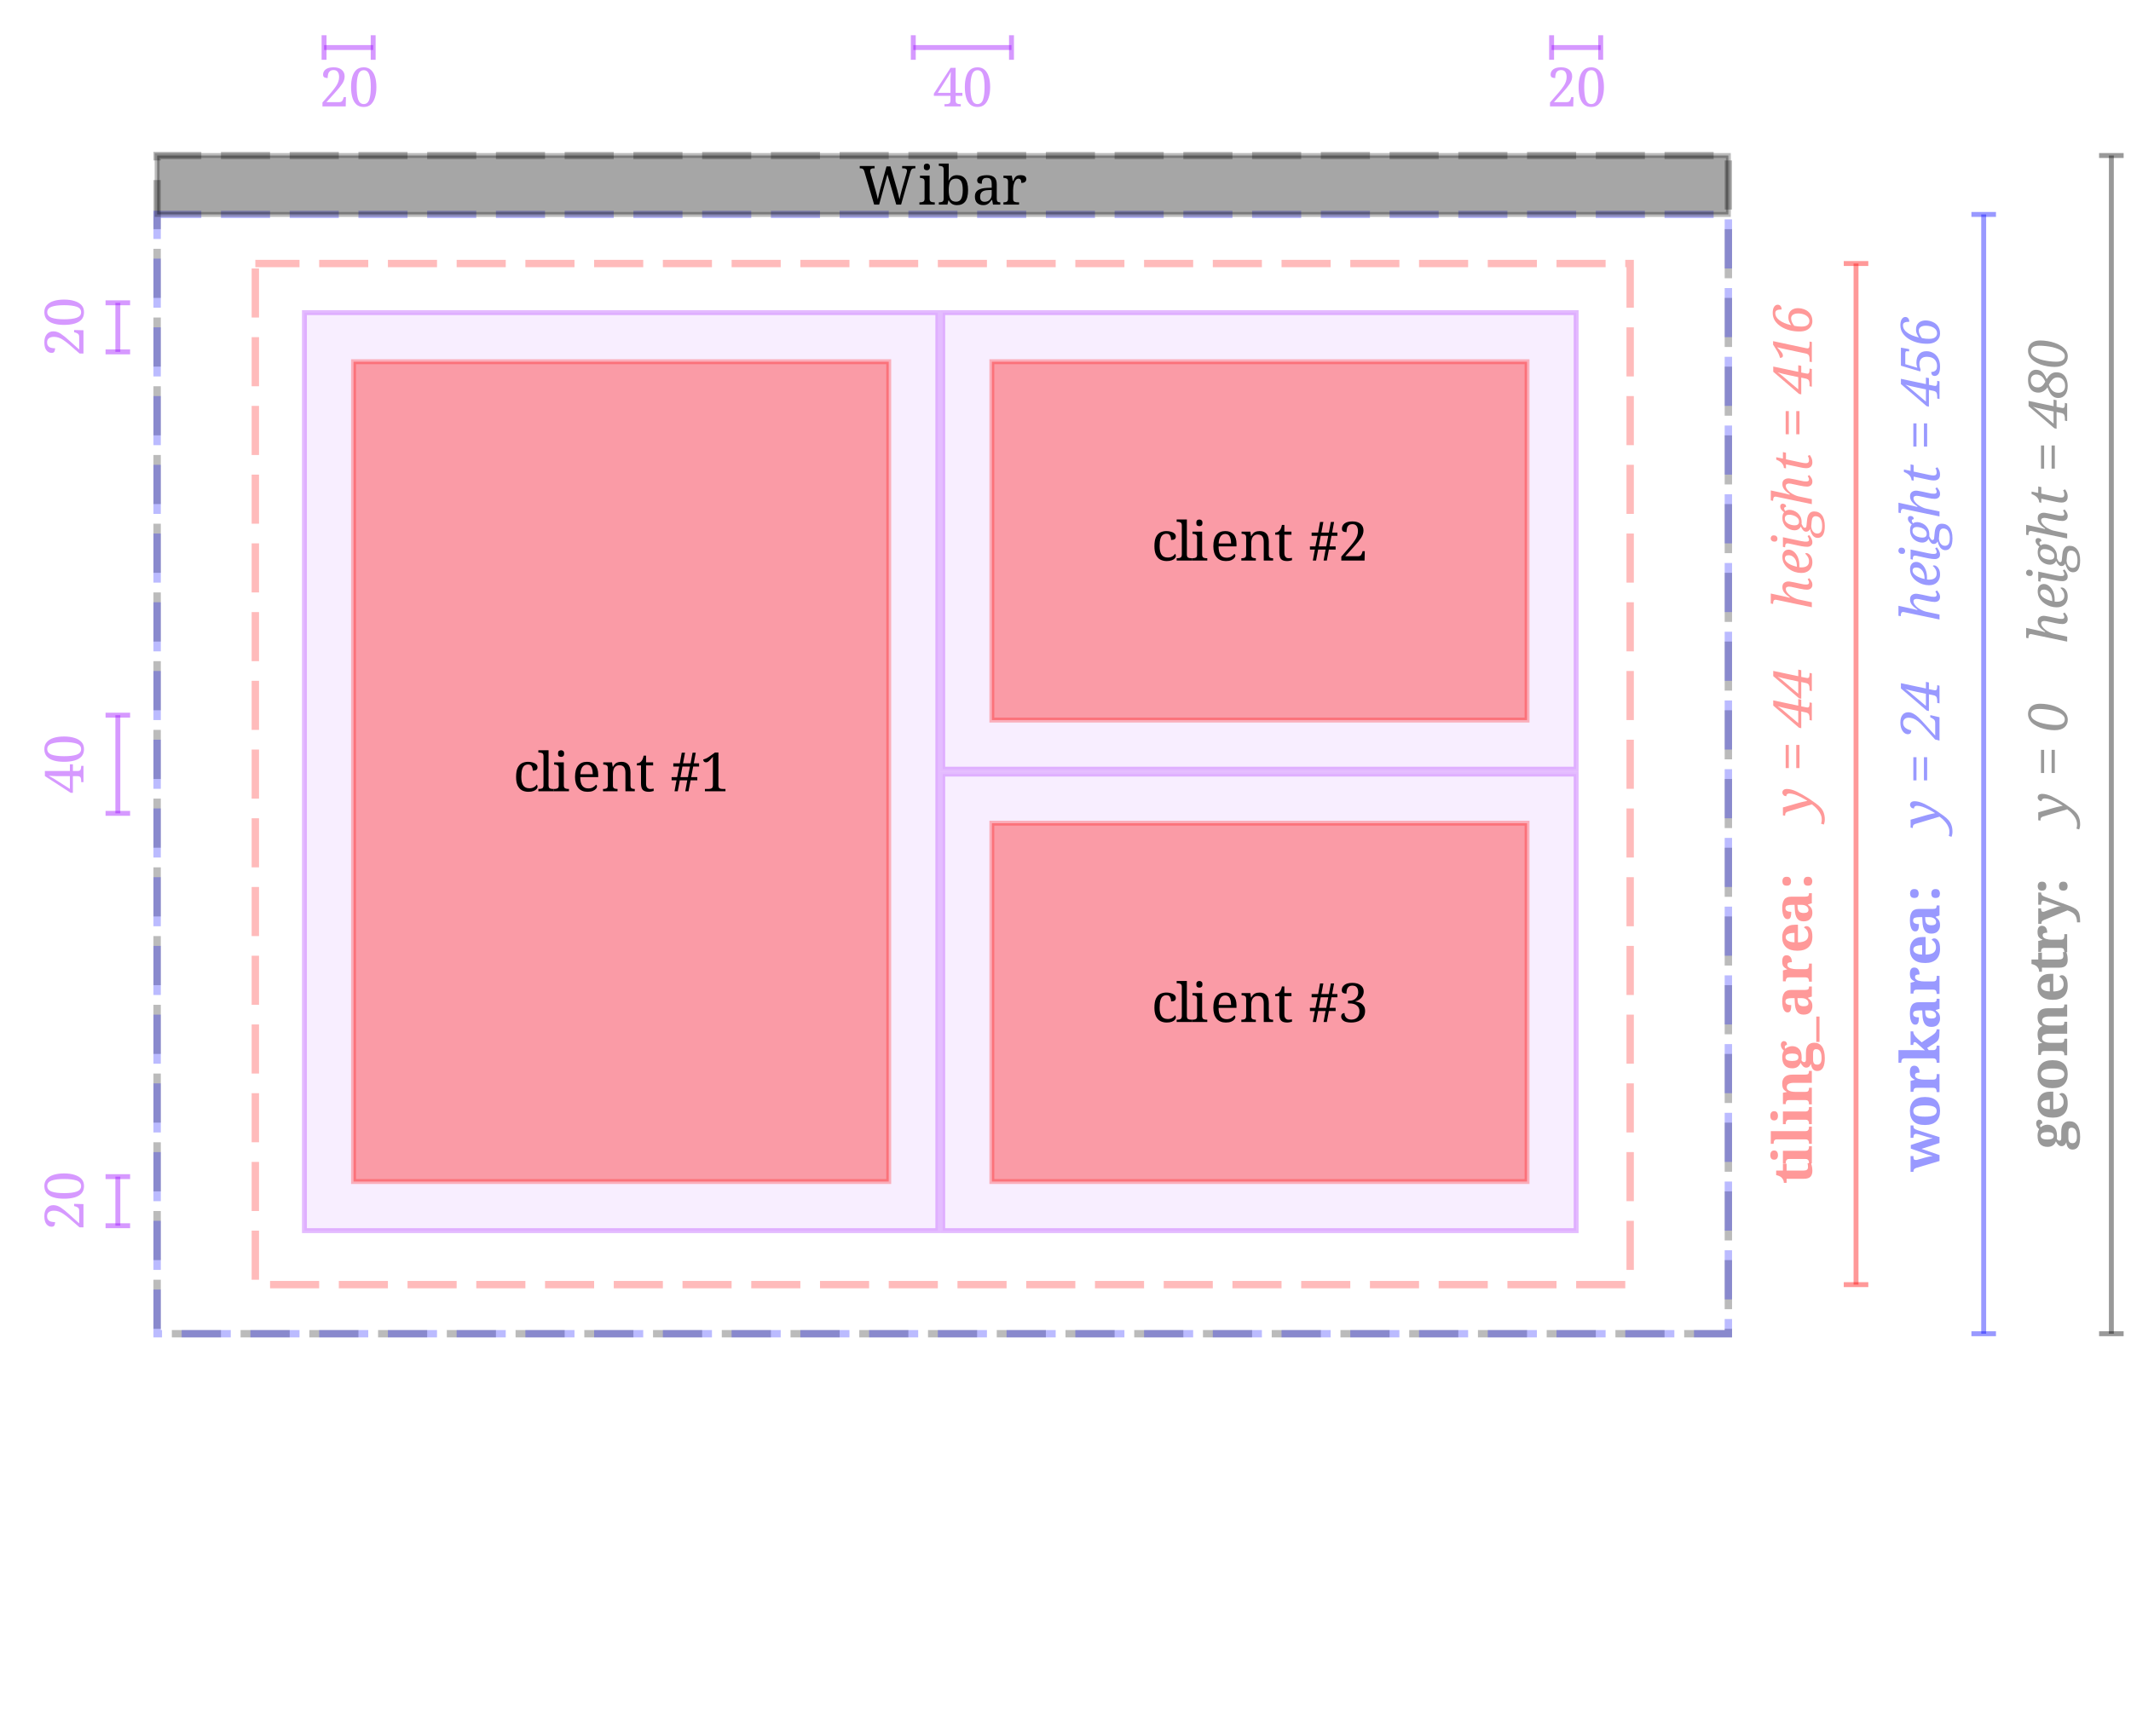 <?xml version="1.0" encoding="UTF-8"?>
<svg xmlns="http://www.w3.org/2000/svg" xmlns:xlink="http://www.w3.org/1999/xlink" width="434pt" height="353.68pt" viewBox="0 0 434 353.68" version="1.1">
<defs>
<g>
<symbol overflow="visible" id="glyph0-0">
<path style="stroke:none;" d="M 0 -0.938 L -7.859 -0.938 L -7.859 -5.453 L 0 -5.453 Z M -0.562 -1.5 L -0.562 -4.891 L -7.297 -4.891 L -7.297 -1.5 Z M -0.562 -1.5 "/>
</symbol>
<symbol overflow="visible" id="glyph0-1">
<path style="stroke:none;" d="M 0.109 -2.672 C 0.109 -2.18 -0.016 -1.789 -0.266 -1.5 C -0.523 -1.207 -0.977 -1.062 -1.625 -1.062 L -5.141 -1.062 L -5.141 -0.234 L -5.703 -0.234 C -5.703 -0.461 -5.75 -0.672 -5.844 -0.859 C -5.945 -1.047 -6.055 -1.195 -6.172 -1.312 C -6.41 -1.539 -6.773 -1.707 -7.266 -1.812 L -7.266 -2.734 L -5.891 -2.734 L -5.891 -4.141 L -5.141 -4.141 L -5.141 -2.734 L -1.734 -2.734 C -1.41 -2.734 -1.172 -2.785 -1.016 -2.891 C -0.859 -3.004 -0.781 -3.191 -0.781 -3.453 C -0.781 -3.598 -0.789 -3.734 -0.812 -3.859 C -0.832 -3.992 -0.852 -4.117 -0.875 -4.234 L -0.172 -4.234 C -0.117 -4.117 -0.062 -3.926 0 -3.656 C 0.07 -3.383 0.109 -3.055 0.109 -2.672 Z M 0.109 -2.672 "/>
</symbol>
<symbol overflow="visible" id="glyph0-2">
<path style="stroke:none;" d="M -6.891 -1.875 C -6.891 -1.613 -6.953 -1.395 -7.078 -1.219 C -7.203 -1.039 -7.398 -0.953 -7.672 -0.953 C -7.953 -0.953 -8.156 -1.039 -8.281 -1.219 C -8.406 -1.395 -8.469 -1.613 -8.469 -1.875 C -8.469 -2.133 -8.406 -2.359 -8.281 -2.547 C -8.156 -2.734 -7.953 -2.828 -7.672 -2.828 C -7.398 -2.828 -7.203 -2.734 -7.078 -2.547 C -6.953 -2.359 -6.891 -2.133 -6.891 -1.875 Z M 0 -0.188 L -0.578 -0.188 L -0.578 -0.312 C -0.578 -0.426 -0.594 -0.539 -0.625 -0.656 C -0.664 -0.781 -0.734 -0.883 -0.828 -0.969 C -0.93 -1.051 -1.086 -1.094 -1.297 -1.094 L -4.641 -1.094 C -4.836 -1.094 -4.984 -1.051 -5.078 -0.969 C -5.172 -0.883 -5.234 -0.781 -5.266 -0.656 C -5.297 -0.531 -5.312 -0.414 -5.312 -0.312 L -5.312 -0.188 L -5.891 -0.188 L -5.891 -2.766 L -1.297 -2.766 C -1.086 -2.766 -0.93 -2.805 -0.828 -2.891 C -0.734 -2.984 -0.664 -3.094 -0.625 -3.219 C -0.594 -3.344 -0.578 -3.453 -0.578 -3.547 L -0.578 -3.688 L 0 -3.688 Z M 0 -0.188 "/>
</symbol>
<symbol overflow="visible" id="glyph0-3">
<path style="stroke:none;" d="M 0 -0.188 L -0.578 -0.188 L -0.578 -0.312 C -0.578 -0.426 -0.594 -0.539 -0.625 -0.656 C -0.664 -0.781 -0.734 -0.883 -0.828 -0.969 C -0.93 -1.051 -1.086 -1.094 -1.297 -1.094 L -7.109 -1.094 C -7.305 -1.094 -7.453 -1.051 -7.547 -0.969 C -7.641 -0.883 -7.703 -0.781 -7.734 -0.656 C -7.766 -0.531 -7.781 -0.414 -7.781 -0.312 L -7.781 -0.188 L -8.359 -0.188 L -8.359 -2.766 L -1.297 -2.766 C -1.086 -2.766 -0.93 -2.805 -0.828 -2.891 C -0.734 -2.984 -0.664 -3.094 -0.625 -3.219 C -0.594 -3.344 -0.578 -3.453 -0.578 -3.547 L -0.578 -3.688 L 0 -3.688 Z M 0 -0.188 "/>
</symbol>
<symbol overflow="visible" id="glyph0-4">
<path style="stroke:none;" d="M 0 -0.219 L -0.578 -0.219 L -0.578 -0.234 C -0.578 -0.484 -0.617 -0.688 -0.703 -0.844 C -0.797 -1.008 -1.008 -1.094 -1.344 -1.094 L -4.594 -1.094 C -4.906 -1.094 -5.102 -1.02 -5.188 -0.875 C -5.27 -0.738 -5.312 -0.551 -5.312 -0.312 L -5.312 -0.281 L -5.891 -0.281 L -5.891 -2.578 L -5.109 -2.734 L -5.109 -2.781 C -5.391 -2.926 -5.594 -3.082 -5.719 -3.25 C -5.852 -3.426 -5.938 -3.613 -5.969 -3.812 C -6.008 -4.02 -6.031 -4.238 -6.031 -4.469 C -6.031 -5.031 -5.863 -5.473 -5.531 -5.797 C -5.195 -6.117 -4.66 -6.281 -3.922 -6.281 L -1.359 -6.281 C -1.023 -6.281 -0.812 -6.336 -0.719 -6.453 C -0.625 -6.578 -0.578 -6.766 -0.578 -7.016 L -0.578 -7.047 L 0 -7.047 L 0 -4.609 L -3.625 -4.609 C -4.094 -4.609 -4.457 -4.539 -4.719 -4.406 C -4.977 -4.281 -5.109 -4.055 -5.109 -3.734 C -5.109 -3.484 -5.023 -3.289 -4.859 -3.156 C -4.703 -3.02 -4.492 -2.922 -4.234 -2.859 C -3.973 -2.797 -3.695 -2.766 -3.406 -2.766 L -1.297 -2.766 C -0.992 -2.766 -0.797 -2.836 -0.703 -2.984 C -0.617 -3.129 -0.578 -3.32 -0.578 -3.562 L -0.578 -3.594 L 0 -3.594 Z M 0 -0.219 "/>
</symbol>
<symbol overflow="visible" id="glyph0-5">
<path style="stroke:none;" d="M 2.641 -2.594 C 2.641 -0.875 2.129 -0.016 1.109 -0.016 C 0.723 -0.016 0.422 -0.145 0.203 -0.406 C -0.004 -0.664 -0.129 -1.031 -0.172 -1.5 C -0.242 -1.301 -0.359 -1.117 -0.516 -0.953 C -0.68 -0.785 -0.891 -0.703 -1.141 -0.703 C -1.379 -0.703 -1.594 -0.789 -1.781 -0.969 C -1.969 -1.156 -2.141 -1.395 -2.297 -1.688 C -2.41 -1.363 -2.609 -1.094 -2.891 -0.875 C -3.18 -0.664 -3.551 -0.562 -4 -0.562 C -4.645 -0.562 -5.145 -0.75 -5.5 -1.125 C -5.852 -1.5 -6.031 -2.078 -6.031 -2.859 C -6.031 -3.117 -6 -3.359 -5.938 -3.578 C -5.875 -3.805 -5.797 -4.004 -5.703 -4.172 C -5.91 -4.359 -6.062 -4.539 -6.156 -4.719 C -6.258 -4.895 -6.312 -5.094 -6.312 -5.312 C -6.312 -5.57 -6.25 -5.77 -6.125 -5.906 C -6 -6.039 -5.852 -6.109 -5.688 -6.109 C -5.52 -6.109 -5.375 -6.051 -5.25 -5.938 C -5.125 -5.832 -5.062 -5.629 -5.062 -5.328 C -5.207 -5.328 -5.316 -5.281 -5.391 -5.188 C -5.473 -5.102 -5.516 -5.008 -5.516 -4.906 C -5.516 -4.758 -5.477 -4.641 -5.406 -4.547 C -5.238 -4.691 -5.031 -4.816 -4.781 -4.922 C -4.531 -5.023 -4.27 -5.078 -4 -5.078 C -3.445 -5.078 -2.988 -4.895 -2.625 -4.531 C -2.258 -4.176 -2.078 -3.617 -2.078 -2.859 C -2.078 -2.773 -2.078 -2.664 -2.078 -2.531 C -2.086 -2.395 -2.098 -2.289 -2.109 -2.219 C -2.066 -2.113 -1.992 -2.02 -1.891 -1.938 C -1.797 -1.863 -1.68 -1.828 -1.547 -1.828 C -1.43 -1.828 -1.344 -1.875 -1.281 -1.969 C -1.227 -2.062 -1.203 -2.188 -1.203 -2.344 L -1.203 -3.672 C -1.203 -4.41 -1.051 -4.945 -0.75 -5.281 C -0.457 -5.613 -0.047 -5.781 0.484 -5.781 C 1.16 -5.781 1.688 -5.52 2.062 -5 C 2.445 -4.477 2.641 -3.676 2.641 -2.594 Z M -2.734 -2.828 C -2.734 -3.117 -2.848 -3.316 -3.078 -3.422 C -3.305 -3.523 -3.617 -3.578 -4.016 -3.578 C -4.422 -3.578 -4.75 -3.52 -5 -3.406 C -5.25 -3.301 -5.375 -3.102 -5.375 -2.812 C -5.375 -2.531 -5.242 -2.332 -4.984 -2.219 C -4.734 -2.113 -4.406 -2.062 -4 -2.062 C -3.625 -2.062 -3.316 -2.113 -3.078 -2.219 C -2.848 -2.332 -2.734 -2.535 -2.734 -2.828 Z M 1.984 -2.625 C 1.984 -3.27 1.891 -3.738 1.703 -4.031 C 1.516 -4.32 1.238 -4.469 0.875 -4.469 C 0.645 -4.469 0.484 -4.395 0.391 -4.25 C 0.297 -4.102 0.25 -3.879 0.25 -3.578 L 0.25 -2.297 C 0.25 -2.148 0.27 -2 0.312 -1.844 C 0.352 -1.695 0.43 -1.57 0.547 -1.469 C 0.66 -1.363 0.844 -1.312 1.094 -1.312 C 1.688 -1.312 1.984 -1.75 1.984 -2.625 Z M 1.984 -2.625 "/>
</symbol>
<symbol overflow="visible" id="glyph0-6">
<path style="stroke:none;" d="M 1.562 0.062 L 0.906 0.062 L 0.906 -5.109 L 1.562 -5.109 Z M 1.562 0.062 "/>
</symbol>
<symbol overflow="visible" id="glyph0-7">
<path style="stroke:none;" d="M 0.109 -2.219 C 0.109 -1.738 -0.035 -1.332 -0.328 -1 C -0.617 -0.664 -1.07 -0.5 -1.688 -0.5 C -2.281 -0.5 -2.719 -0.703 -3 -1.109 C -3.289 -1.523 -3.445 -2.141 -3.469 -2.953 L -3.516 -3.859 L -4.109 -3.859 C -4.473 -3.859 -4.773 -3.816 -5.016 -3.734 C -5.254 -3.66 -5.375 -3.473 -5.375 -3.172 C -5.375 -2.898 -5.258 -2.707 -5.031 -2.594 C -4.812 -2.488 -4.531 -2.438 -4.188 -2.438 C -4.188 -1.945 -4.238 -1.578 -4.344 -1.328 C -4.457 -1.078 -4.648 -0.953 -4.922 -0.953 C -5.191 -0.953 -5.406 -1.055 -5.562 -1.266 C -5.727 -1.473 -5.848 -1.75 -5.922 -2.094 C -5.992 -2.438 -6.031 -2.812 -6.031 -3.219 C -6.031 -3.988 -5.891 -4.566 -5.609 -4.953 C -5.336 -5.336 -4.859 -5.531 -4.172 -5.531 L -1.359 -5.531 C -1.055 -5.531 -0.848 -5.578 -0.734 -5.672 C -0.629 -5.766 -0.578 -5.938 -0.578 -6.188 L -0.578 -6.234 L 0 -6.234 L 0 -4.188 L -0.766 -3.953 L -0.766 -3.859 C -0.566 -3.703 -0.398 -3.551 -0.266 -3.406 C -0.141 -3.258 -0.047 -3.094 0.016 -2.906 C 0.078 -2.727 0.109 -2.5 0.109 -2.219 Z M -0.688 -2.828 C -0.688 -3.141 -0.816 -3.391 -1.078 -3.578 C -1.336 -3.766 -1.676 -3.859 -2.094 -3.859 L -2.922 -3.859 L -2.891 -3.359 C -2.867 -2.922 -2.754 -2.617 -2.547 -2.453 C -2.336 -2.285 -2.035 -2.203 -1.641 -2.203 C -1.004 -2.203 -0.688 -2.41 -0.688 -2.828 Z M -0.688 -2.828 "/>
</symbol>
<symbol overflow="visible" id="glyph0-8">
<path style="stroke:none;" d="M 0 -0.219 L -0.578 -0.219 L -0.578 -0.25 C -0.578 -0.5 -0.625 -0.703 -0.719 -0.859 C -0.812 -1.016 -1.031 -1.094 -1.375 -1.094 L -4.562 -1.094 C -4.883 -1.094 -5.086 -1.02 -5.172 -0.875 C -5.266 -0.738 -5.312 -0.551 -5.312 -0.312 L -5.312 -0.281 L -5.891 -0.281 L -5.891 -2.5 L -5.031 -2.719 L -5.031 -2.766 C -5.363 -2.91 -5.613 -3.094 -5.781 -3.312 C -5.945 -3.539 -6.031 -3.879 -6.031 -4.328 C -6.031 -5.172 -5.734 -5.594 -5.141 -5.594 C -4.797 -5.594 -4.531 -5.469 -4.344 -5.219 C -4.156 -4.969 -4.062 -4.625 -4.062 -4.188 C -4.363 -4.188 -4.594 -4.148 -4.75 -4.078 C -4.906 -4.004 -4.984 -3.863 -4.984 -3.656 C -4.984 -3.457 -4.914 -3.301 -4.781 -3.188 C -4.656 -3.07 -4.492 -2.984 -4.297 -2.922 C -4.098 -2.867 -3.898 -2.828 -3.703 -2.797 C -3.504 -2.773 -3.344 -2.766 -3.219 -2.766 L -1.312 -2.766 C -1 -2.766 -0.797 -2.836 -0.703 -2.984 C -0.617 -3.141 -0.578 -3.328 -0.578 -3.547 L -0.578 -3.891 L 0 -3.891 Z M 0 -0.219 "/>
</symbol>
<symbol overflow="visible" id="glyph0-9">
<path style="stroke:none;" d="M 0.109 -3.359 C 0.109 -2.43 -0.156 -1.723 -0.688 -1.234 C -1.219 -0.754 -1.961 -0.516 -2.922 -0.516 C -3.953 -0.516 -4.727 -0.754 -5.25 -1.234 C -5.77 -1.711 -6.031 -2.383 -6.031 -3.25 C -6.031 -4.039 -5.805 -4.664 -5.359 -5.125 C -4.922 -5.582 -4.266 -5.812 -3.391 -5.812 L -2.828 -5.812 L -2.828 -2.219 C -2.098 -2.238 -1.562 -2.375 -1.219 -2.625 C -0.883 -2.875 -0.719 -3.227 -0.719 -3.688 C -0.719 -4.062 -0.801 -4.379 -0.969 -4.641 C -1.145 -4.91 -1.359 -5.109 -1.609 -5.234 C -1.492 -5.43 -1.312 -5.531 -1.062 -5.531 C -0.75 -5.531 -0.473 -5.352 -0.234 -5 C -0.004 -4.656 0.109 -4.109 0.109 -3.359 Z M -3.531 -2.234 L -3.531 -4.141 C -4.094 -4.141 -4.531 -4.07 -4.844 -3.938 C -5.164 -3.801 -5.328 -3.578 -5.328 -3.266 C -5.328 -2.961 -5.172 -2.719 -4.859 -2.531 C -4.555 -2.344 -4.113 -2.242 -3.531 -2.234 Z M -3.531 -2.234 "/>
</symbol>
<symbol overflow="visible" id="glyph0-10">
<path style="stroke:none;" d="M -4.234 -1.672 C -4.234 -1.422 -4.297 -1.207 -4.422 -1.031 C -4.555 -0.852 -4.785 -0.766 -5.109 -0.766 C -5.453 -0.766 -5.688 -0.852 -5.812 -1.031 C -5.938 -1.207 -6 -1.422 -6 -1.672 C -6 -1.91 -5.938 -2.117 -5.812 -2.297 C -5.688 -2.484 -5.453 -2.578 -5.109 -2.578 C -4.785 -2.578 -4.555 -2.484 -4.422 -2.297 C -4.297 -2.117 -4.234 -1.91 -4.234 -1.672 Z M 0.094 -1.672 C 0.094 -1.422 0.031 -1.207 -0.094 -1.031 C -0.227 -0.852 -0.461 -0.766 -0.797 -0.766 C -1.129 -0.766 -1.359 -0.852 -1.484 -1.031 C -1.609 -1.207 -1.672 -1.422 -1.672 -1.672 C -1.672 -1.91 -1.609 -2.117 -1.484 -2.297 C -1.359 -2.484 -1.129 -2.578 -0.797 -2.578 C -0.461 -2.578 -0.227 -2.484 -0.094 -2.297 C 0.031 -2.117 0.094 -1.91 0.094 -1.672 Z M 0.094 -1.672 "/>
</symbol>
<symbol overflow="visible" id="glyph0-11">
<path style="stroke:none;" d="M 0 -2.188 L -4.734 -0.781 C -4.961 -0.695 -5.113 -0.598 -5.188 -0.484 C -5.27 -0.367 -5.312 -0.207 -5.312 0 L -5.312 0.031 L -5.891 0.031 L -5.891 -3.188 L -5.312 -3.188 L -5.312 -3.047 C -5.312 -2.828 -5.281 -2.66 -5.219 -2.547 C -5.156 -2.441 -5.031 -2.391 -4.844 -2.391 C -4.789 -2.391 -4.719 -2.395 -4.625 -2.406 C -4.539 -2.426 -4.457 -2.445 -4.375 -2.469 L -2.953 -2.875 C -2.68 -2.945 -2.406 -3.016 -2.125 -3.078 C -1.852 -3.141 -1.625 -3.188 -1.438 -3.219 L -1.438 -3.25 C -1.625 -3.281 -1.812 -3.32 -2 -3.375 C -2.195 -3.426 -2.43 -3.5 -2.703 -3.594 L -5.844 -4.719 L -5.844 -5.438 L -2.594 -6.516 C -2.332 -6.598 -2.109 -6.66 -1.922 -6.703 C -1.742 -6.742 -1.582 -6.773 -1.438 -6.797 L -1.438 -6.828 C -1.625 -6.867 -1.801 -6.906 -1.969 -6.938 C -2.133 -6.977 -2.352 -7.039 -2.625 -7.125 L -4.219 -7.609 C -4.312 -7.641 -4.41 -7.664 -4.516 -7.688 C -4.629 -7.707 -4.719 -7.719 -4.781 -7.719 C -5.133 -7.719 -5.312 -7.473 -5.312 -6.984 L -5.312 -6.906 L -5.891 -6.906 L -5.891 -9.422 L -5.312 -9.422 L -5.312 -9.281 C -5.312 -9.07 -5.258 -8.91 -5.156 -8.797 C -5.051 -8.691 -4.816 -8.578 -4.453 -8.453 L 0 -7.047 L 0 -5.859 L -3.656 -4.656 L 0 -3.391 Z M 0 -2.188 "/>
</symbol>
<symbol overflow="visible" id="glyph0-12">
<path style="stroke:none;" d="M 0.109 -3.359 C 0.109 -2.473 -0.145 -1.773 -0.656 -1.266 C -1.164 -0.766 -1.938 -0.516 -2.969 -0.516 C -4 -0.516 -4.766 -0.754 -5.266 -1.234 C -5.773 -1.723 -6.031 -2.441 -6.031 -3.391 C -6.031 -4.266 -5.773 -4.953 -5.266 -5.453 C -4.766 -5.961 -4 -6.219 -2.969 -6.219 C -1.938 -6.219 -1.164 -5.973 -0.656 -5.484 C -0.145 -5.004 0.109 -4.297 0.109 -3.359 Z M -0.578 -3.375 C -0.578 -3.801 -0.781 -4.098 -1.188 -4.266 C -1.594 -4.43 -2.188 -4.516 -2.969 -4.516 C -3.75 -4.516 -4.336 -4.426 -4.734 -4.25 C -5.129 -4.082 -5.328 -3.785 -5.328 -3.359 C -5.328 -2.941 -5.129 -2.645 -4.734 -2.469 C -4.336 -2.301 -3.75 -2.219 -2.969 -2.219 C -2.188 -2.219 -1.594 -2.301 -1.188 -2.469 C -0.781 -2.645 -0.578 -2.945 -0.578 -3.375 Z M -0.578 -3.375 "/>
</symbol>
<symbol overflow="visible" id="glyph0-13">
<path style="stroke:none;" d="M 0 -0.188 L -0.578 -0.188 L -0.578 -0.312 C -0.578 -0.426 -0.594 -0.539 -0.625 -0.656 C -0.664 -0.781 -0.734 -0.883 -0.828 -0.969 C -0.93 -1.051 -1.086 -1.094 -1.297 -1.094 L -7.109 -1.094 C -7.305 -1.094 -7.453 -1.051 -7.547 -0.969 C -7.641 -0.883 -7.703 -0.781 -7.734 -0.656 C -7.766 -0.531 -7.781 -0.414 -7.781 -0.312 L -7.781 -0.188 L -8.359 -0.188 L -8.359 -2.766 L -4.109 -2.766 C -3.984 -2.766 -3.828 -2.758 -3.641 -2.75 C -3.461 -2.75 -3.305 -2.742 -3.172 -2.734 C -3.035 -2.723 -2.969 -2.719 -2.969 -2.719 L -4.516 -4.109 C -4.66 -4.234 -4.77 -4.312 -4.844 -4.344 C -4.926 -4.383 -4.992 -4.406 -5.047 -4.406 C -5.242 -4.406 -5.344 -4.211 -5.344 -3.828 L -5.891 -3.828 L -5.891 -6.594 L -5.344 -6.594 C -5.344 -6.344 -5.266 -6.094 -5.109 -5.844 C -4.961 -5.602 -4.727 -5.336 -4.406 -5.047 L -3.625 -4.359 L -1.438 -5.812 C -1.145 -6.008 -0.926 -6.207 -0.781 -6.406 C -0.645 -6.602 -0.578 -6.789 -0.578 -6.969 L -0.578 -7 L 0 -7 L 0 -6.844 C 0 -6.438 -0.008 -6.094 -0.031 -5.812 C -0.051 -5.539 -0.086 -5.312 -0.141 -5.125 C -0.203 -4.938 -0.301 -4.77 -0.438 -4.625 C -0.57 -4.477 -0.754 -4.332 -0.984 -4.188 L -2.516 -3.219 L -2.188 -2.766 L -1.297 -2.766 C -1.086 -2.766 -0.93 -2.805 -0.828 -2.891 C -0.734 -2.984 -0.664 -3.094 -0.625 -3.219 C -0.594 -3.344 -0.578 -3.453 -0.578 -3.547 L -0.578 -3.688 L 0 -3.688 Z M 0 -0.188 "/>
</symbol>
<symbol overflow="visible" id="glyph0-14">
<path style="stroke:none;" d="M 0 -0.219 L -0.578 -0.219 L -0.578 -0.234 C -0.578 -0.484 -0.617 -0.688 -0.703 -0.844 C -0.797 -1.008 -1.008 -1.094 -1.344 -1.094 L -4.625 -1.094 C -4.938 -1.094 -5.133 -1.02 -5.219 -0.875 C -5.301 -0.738 -5.344 -0.551 -5.344 -0.312 L -5.344 -0.281 L -5.891 -0.281 L -5.891 -2.578 L -5.109 -2.734 L -5.109 -2.781 C -5.391 -2.926 -5.594 -3.082 -5.719 -3.25 C -5.852 -3.426 -5.938 -3.613 -5.969 -3.812 C -6.008 -4.02 -6.031 -4.238 -6.031 -4.469 C -6.031 -4.875 -5.957 -5.219 -5.812 -5.5 C -5.664 -5.781 -5.43 -5.988 -5.109 -6.125 L -5.109 -6.219 C -5.391 -6.375 -5.594 -6.539 -5.719 -6.719 C -5.852 -6.906 -5.938 -7.102 -5.969 -7.312 C -6.008 -7.531 -6.031 -7.75 -6.031 -7.969 C -6.031 -8.539 -5.863 -8.988 -5.531 -9.312 C -5.195 -9.633 -4.66 -9.797 -3.922 -9.797 L -1.359 -9.797 C -1.023 -9.797 -0.812 -9.852 -0.719 -9.969 C -0.625 -10.094 -0.578 -10.281 -0.578 -10.531 L -0.578 -10.562 L 0 -10.562 L 0 -8.125 L -3.625 -8.125 C -4.094 -8.125 -4.457 -8.055 -4.719 -7.922 C -4.977 -7.785 -5.109 -7.555 -5.109 -7.234 C -5.109 -7.004 -5.035 -6.816 -4.891 -6.672 C -4.742 -6.535 -4.551 -6.438 -4.312 -6.375 C -4.07 -6.312 -3.812 -6.281 -3.531 -6.281 L -1.359 -6.281 C -1.023 -6.281 -0.812 -6.336 -0.719 -6.453 C -0.625 -6.578 -0.578 -6.766 -0.578 -7.016 L -0.578 -7.047 L 0 -7.047 L 0 -4.609 L -3.625 -4.609 C -4.094 -4.609 -4.457 -4.539 -4.719 -4.406 C -4.977 -4.281 -5.109 -4.055 -5.109 -3.734 C -5.109 -3.484 -5.023 -3.289 -4.859 -3.156 C -4.703 -3.02 -4.492 -2.922 -4.234 -2.859 C -3.973 -2.797 -3.695 -2.766 -3.406 -2.766 L -1.297 -2.766 C -0.992 -2.766 -0.797 -2.836 -0.703 -2.984 C -0.617 -3.129 -0.578 -3.32 -0.578 -3.562 L -0.578 -3.594 L 0 -3.594 Z M 0 -0.219 "/>
</symbol>
<symbol overflow="visible" id="glyph0-15">
<path style="stroke:none;" d="M 2.641 -0.297 L 2 -0.297 C 2 -0.805 1.914 -1.219 1.75 -1.531 C 1.594 -1.844 1.367 -2.086 1.078 -2.266 C 0.785 -2.453 0.445 -2.609 0.062 -2.734 L -4.781 -0.75 C -4.977 -0.664 -5.102 -0.566 -5.156 -0.453 C -5.207 -0.336 -5.238 -0.203 -5.25 -0.047 L -5.25 0 L -5.891 0 L -5.891 -3.141 L -5.312 -3.141 L -5.312 -3.109 C -5.312 -2.898 -5.281 -2.734 -5.219 -2.609 C -5.164 -2.492 -5.062 -2.438 -4.906 -2.438 C -4.844 -2.438 -4.77 -2.445 -4.688 -2.469 C -4.602 -2.5 -4.535 -2.523 -4.484 -2.547 L -2.469 -3.312 C -2.188 -3.414 -1.957 -3.488 -1.781 -3.531 C -1.602 -3.57 -1.441 -3.602 -1.297 -3.625 C -1.453 -3.633 -1.625 -3.672 -1.812 -3.734 C -2 -3.797 -2.117 -3.836 -2.172 -3.859 L -4.328 -4.594 C -4.398 -4.613 -4.492 -4.633 -4.609 -4.656 C -4.723 -4.688 -4.812 -4.703 -4.875 -4.703 C -5.031 -4.703 -5.141 -4.633 -5.203 -4.5 C -5.266 -4.363 -5.301 -4.176 -5.312 -3.938 L -5.312 -3.891 L -5.891 -3.891 L -5.891 -6.375 L -5.312 -6.375 L -5.312 -6.328 C -5.301 -6.117 -5.238 -5.953 -5.125 -5.828 C -5.02 -5.711 -4.816 -5.598 -4.516 -5.484 L 0 -3.828 C 0.531 -3.641 0.969 -3.457 1.312 -3.281 C 1.656 -3.113 1.922 -2.914 2.109 -2.688 C 2.305 -2.457 2.441 -2.164 2.516 -1.812 C 2.598 -1.469 2.641 -1.023 2.641 -0.484 Z M 2.641 -0.297 "/>
</symbol>
<symbol overflow="visible" id="glyph1-0">
<path style="stroke:none;" d="M 0 -1.031 L -7.859 -1.031 L -7.859 -5.562 L 0 -5.562 Z M -0.562 -1.594 L -0.562 -5 L -7.297 -5 L -7.297 -1.594 Z M -0.562 -1.594 "/>
</symbol>
<symbol overflow="visible" id="glyph1-1">
<path style="stroke:none;" d="M 2.641 0.75 C 2.641 1.133 2.57 1.477 2.438 1.781 L 1.891 1.609 C 1.922 1.523 1.945 1.414 1.969 1.281 C 2 1.156 2.016 0.984 2.016 0.766 C 2.016 0.398 1.945 0.066 1.812 -0.234 C 1.688 -0.535 1.52 -0.816 1.312 -1.078 C 1.113 -1.336 0.898 -1.57 0.672 -1.781 C 0.441 -1.988 0.223 -2.172 0.016 -2.328 L -4.844 -0.875 C -5.07 -0.812 -5.227 -0.723 -5.312 -0.609 C -5.395 -0.492 -5.438 -0.332 -5.438 -0.125 L -5.438 -0.016 L -5.891 -0.094 L -5.891 -1.703 L -2.922 -2.562 C -2.734 -2.625 -2.504 -2.688 -2.234 -2.75 C -1.973 -2.812 -1.723 -2.867 -1.484 -2.922 C -1.242 -2.984 -1.062 -3.02 -0.938 -3.031 L -0.938 -3.062 C -1.363 -3.332 -1.789 -3.578 -2.219 -3.797 C -2.656 -4.023 -3.078 -4.207 -3.484 -4.344 C -3.891 -4.477 -4.258 -4.547 -4.594 -4.547 C -4.738 -4.547 -4.875 -4.504 -5 -4.422 C -5.125 -4.348 -5.188 -4.207 -5.188 -4 C -5.445 -4 -5.645 -4.07 -5.781 -4.219 C -5.926 -4.375 -6 -4.539 -6 -4.719 C -6 -4.957 -5.922 -5.141 -5.766 -5.266 C -5.609 -5.398 -5.379 -5.469 -5.078 -5.469 C -4.504 -5.469 -3.844 -5.289 -3.094 -4.938 C -2.344 -4.582 -1.52 -4.113 -0.625 -3.531 C -0.07 -3.164 0.406 -2.832 0.812 -2.531 C 1.227 -2.227 1.57 -1.922 1.844 -1.609 C 2.113 -1.305 2.312 -0.961 2.438 -0.578 C 2.57 -0.203 2.641 0.238 2.641 0.75 Z M 2.641 0.75 "/>
</symbol>
<symbol overflow="visible" id="glyph1-2">
<path style="stroke:none;" d=""/>
</symbol>
<symbol overflow="visible" id="glyph1-3">
<path style="stroke:none;" d="M -4.688 -0.719 L -5.328 -0.719 L -5.328 -5.438 L -4.688 -5.438 Z M -2.516 -0.719 L -3.172 -0.719 L -3.172 -5.438 L -2.516 -5.438 Z M -2.516 -0.719 "/>
</symbol>
<symbol overflow="visible" id="glyph1-4">
<path style="stroke:none;" d="M 0 -1.406 L -0.469 -1.5 L -0.469 -1.984 C -0.469 -2.234 -0.508 -2.457 -0.594 -2.656 C -0.688 -2.852 -0.906 -2.988 -1.25 -3.062 L -2.156 -3.25 L -2.156 0.156 L -2.609 0.062 L -7.859 -4.453 L -7.859 -5.516 L -2.766 -4.438 L -2.766 -5.781 L -2.156 -5.656 L -2.156 -4.297 L -1.203 -4.109 C -1.086 -4.078 -0.988 -4.062 -0.906 -4.062 C -0.719 -4.062 -0.598 -4.133 -0.547 -4.281 C -0.492 -4.438 -0.469 -4.625 -0.469 -4.844 L -0.469 -5.109 L 0 -5 Z M -5.703 -3.359 L -2.766 -0.875 L -2.766 -3.359 L -4.828 -3.797 C -5.148 -3.859 -5.5 -3.938 -5.875 -4.031 C -6.258 -4.133 -6.625 -4.234 -6.969 -4.328 C -6.844 -4.254 -6.695 -4.156 -6.531 -4.031 C -6.363 -3.906 -6.203 -3.781 -6.047 -3.656 C -5.898 -3.539 -5.785 -3.441 -5.703 -3.359 Z M -5.703 -3.359 "/>
</symbol>
<symbol overflow="visible" id="glyph1-5">
<path style="stroke:none;" d="M 0.109 -5.062 C 0.109 -4.738 0.004 -4.488 -0.203 -4.312 C -0.41 -4.145 -0.672 -4.062 -0.984 -4.062 C -1.328 -4.062 -1.82 -4.129 -2.469 -4.266 L -3.328 -4.453 C -3.43 -4.473 -3.562 -4.5 -3.719 -4.531 C -3.875 -4.57 -4.035 -4.609 -4.203 -4.641 C -4.367 -4.672 -4.516 -4.688 -4.641 -4.688 C -4.785 -4.688 -4.93 -4.656 -5.078 -4.594 C -5.223 -4.531 -5.297 -4.395 -5.297 -4.188 C -5.297 -3.957 -5.207 -3.727 -5.031 -3.5 C -4.863 -3.27 -4.648 -3.055 -4.391 -2.859 C -4.129 -2.672 -3.852 -2.508 -3.562 -2.375 C -3.281 -2.238 -3.031 -2.145 -2.812 -2.094 L 0 -1.5 L 0 -0.484 L -6.797 -1.906 C -6.941 -1.945 -7.066 -1.973 -7.172 -1.984 C -7.285 -2.004 -7.352 -2.016 -7.375 -2.016 C -7.602 -2.016 -7.742 -1.938 -7.797 -1.781 C -7.859 -1.633 -7.891 -1.457 -7.891 -1.25 L -7.891 -1.156 L -8.359 -1.25 L -8.359 -3.281 L -6.344 -2.844 C -5.945 -2.77 -5.578 -2.688 -5.234 -2.594 C -4.891 -2.508 -4.648 -2.445 -4.516 -2.406 L -4.516 -2.531 C -4.992 -2.832 -5.359 -3.145 -5.609 -3.469 C -5.867 -3.789 -6 -4.156 -6 -4.562 C -6 -5 -5.875 -5.301 -5.625 -5.469 C -5.383 -5.645 -5.102 -5.734 -4.781 -5.734 C -4.594 -5.734 -4.391 -5.707 -4.172 -5.656 C -3.953 -5.613 -3.75 -5.578 -3.562 -5.547 L -2.266 -5.266 C -2.055 -5.211 -1.852 -5.172 -1.656 -5.141 C -1.457 -5.117 -1.273 -5.109 -1.109 -5.109 C -0.754 -5.109 -0.578 -5.238 -0.578 -5.5 C -0.578 -5.707 -0.664 -5.941 -0.844 -6.203 L -0.516 -6.406 C -0.367 -6.227 -0.227 -6.031 -0.094 -5.812 C 0.039 -5.594 0.109 -5.344 0.109 -5.062 Z M 0.109 -5.062 "/>
</symbol>
<symbol overflow="visible" id="glyph1-6">
<path style="stroke:none;" d="M 0.109 -2.625 C 0.109 -2.227 0.023 -1.867 -0.141 -1.547 C -0.305 -1.223 -0.555 -0.961 -0.891 -0.766 C -1.223 -0.566 -1.648 -0.469 -2.172 -0.469 C -2.578 -0.469 -3 -0.535 -3.438 -0.672 C -3.883 -0.816 -4.301 -1.031 -4.688 -1.312 C -5.082 -1.594 -5.398 -1.938 -5.641 -2.344 C -5.879 -2.75 -6 -3.219 -6 -3.75 C -6 -4.207 -5.883 -4.566 -5.656 -4.828 C -5.438 -5.086 -5.129 -5.219 -4.734 -5.219 C -4.359 -5.219 -4 -5.078 -3.656 -4.797 C -3.32 -4.523 -3.051 -4.148 -2.844 -3.672 C -2.645 -3.191 -2.547 -2.645 -2.547 -2.031 L -2.547 -1.641 C -2.461 -1.629 -2.379 -1.617 -2.297 -1.609 C -2.223 -1.609 -2.148 -1.609 -2.078 -1.609 C -1.609 -1.609 -1.238 -1.711 -0.969 -1.922 C -0.707 -2.129 -0.578 -2.43 -0.578 -2.828 C -0.578 -3.18 -0.66 -3.492 -0.828 -3.766 C -1.004 -4.047 -1.188 -4.258 -1.375 -4.406 C -1.32 -4.477 -1.227 -4.516 -1.094 -4.516 C -0.938 -4.516 -0.766 -4.445 -0.578 -4.312 C -0.391 -4.176 -0.227 -3.969 -0.094 -3.688 C 0.039 -3.414 0.109 -3.062 0.109 -2.625 Z M -3.047 -1.734 L -3.047 -1.844 C -3.047 -2.281 -3.113 -2.664 -3.25 -3 C -3.395 -3.332 -3.594 -3.594 -3.844 -3.781 C -4.102 -3.977 -4.398 -4.078 -4.734 -4.078 C -5.234 -4.078 -5.484 -3.863 -5.484 -3.438 C -5.484 -3.238 -5.41 -3.047 -5.266 -2.859 C -5.117 -2.672 -4.926 -2.504 -4.688 -2.359 C -4.445 -2.211 -4.18 -2.086 -3.891 -1.984 C -3.609 -1.879 -3.328 -1.797 -3.047 -1.734 Z M -3.047 -1.734 "/>
</symbol>
<symbol overflow="visible" id="glyph1-7">
<path style="stroke:none;" d="M -7 -2.469 C -7 -2.281 -7.047 -2.129 -7.141 -2.016 C -7.242 -1.898 -7.395 -1.844 -7.594 -1.844 C -7.832 -1.844 -8.02 -1.906 -8.156 -2.031 C -8.301 -2.156 -8.375 -2.316 -8.375 -2.516 C -8.375 -2.68 -8.32 -2.82 -8.219 -2.938 C -8.125 -3.062 -7.973 -3.125 -7.766 -3.125 C -7.484 -3.125 -7.285 -3.051 -7.172 -2.906 C -7.055 -2.77 -7 -2.625 -7 -2.469 Z M 0.109 -1.703 C 0.109 -1.41 0.008 -1.188 -0.188 -1.031 C -0.395 -0.875 -0.645 -0.797 -0.938 -0.797 C -1.094 -0.797 -1.273 -0.805 -1.484 -0.828 C -1.691 -0.859 -1.906 -0.891 -2.125 -0.922 C -2.344 -0.961 -2.52 -1 -2.656 -1.031 L -4.688 -1.469 C -4.789 -1.488 -4.883 -1.5 -4.969 -1.5 C -5.164 -1.5 -5.289 -1.438 -5.344 -1.312 C -5.406 -1.195 -5.438 -1.035 -5.438 -0.828 L -5.438 -0.688 L -5.891 -0.781 L -5.891 -2.75 L -2.359 -2 C -2.285 -1.988 -2.172 -1.969 -2.016 -1.938 C -1.859 -1.906 -1.695 -1.879 -1.531 -1.859 C -1.375 -1.848 -1.242 -1.844 -1.141 -1.844 C -0.766 -1.844 -0.578 -1.961 -0.578 -2.203 C -0.578 -2.328 -0.602 -2.453 -0.656 -2.578 C -0.719 -2.711 -0.789 -2.848 -0.875 -2.984 L -0.547 -3.188 C -0.41 -3.031 -0.266 -2.812 -0.109 -2.531 C 0.035 -2.258 0.109 -1.984 0.109 -1.703 Z M 0.109 -1.703 "/>
</symbol>
<symbol overflow="visible" id="glyph1-8">
<path style="stroke:none;" d="M 2.641 -2.016 C 2.641 -1.211 2.516 -0.609 2.266 -0.203 C 2.023 0.191 1.672 0.391 1.203 0.391 C 0.898 0.391 0.641 0.301 0.422 0.125 C 0.211 -0.039 0.047 -0.258 -0.078 -0.531 C -0.211 -0.812 -0.312 -1.102 -0.375 -1.406 C -0.438 -1.27 -0.535 -1.145 -0.672 -1.031 C -0.805 -0.926 -0.961 -0.875 -1.141 -0.875 C -1.367 -0.875 -1.562 -0.953 -1.719 -1.109 C -1.875 -1.266 -2.051 -1.535 -2.25 -1.922 C -2.363 -1.68 -2.531 -1.492 -2.75 -1.359 C -2.969 -1.223 -3.234 -1.156 -3.547 -1.156 C -3.805 -1.156 -4.078 -1.207 -4.359 -1.312 C -4.648 -1.414 -4.922 -1.57 -5.172 -1.781 C -5.422 -1.988 -5.617 -2.254 -5.766 -2.578 C -5.922 -2.898 -6 -3.273 -6 -3.703 C -6 -3.922 -5.973 -4.129 -5.922 -4.328 C -5.867 -4.523 -5.781 -4.695 -5.656 -4.844 C -5.863 -4.988 -6.047 -5.16 -6.203 -5.359 C -6.359 -5.555 -6.438 -5.781 -6.438 -6.031 C -6.438 -6.207 -6.391 -6.344 -6.297 -6.438 C -6.203 -6.531 -6.078 -6.578 -5.922 -6.578 C -5.766 -6.578 -5.613 -6.531 -5.469 -6.438 C -5.32 -6.344 -5.25 -6.172 -5.25 -5.922 C -5.352 -5.922 -5.441 -5.895 -5.516 -5.844 C -5.598 -5.801 -5.641 -5.727 -5.641 -5.625 C -5.641 -5.52 -5.613 -5.422 -5.562 -5.328 C -5.508 -5.242 -5.453 -5.16 -5.391 -5.078 C -5.16 -5.242 -4.879 -5.328 -4.547 -5.328 C -4.297 -5.328 -4.031 -5.273 -3.75 -5.172 C -3.469 -5.078 -3.195 -4.926 -2.938 -4.719 C -2.688 -4.508 -2.477 -4.242 -2.312 -3.922 C -2.156 -3.609 -2.078 -3.238 -2.078 -2.812 C -2.078 -2.75 -2.078 -2.688 -2.078 -2.625 C -2.086 -2.57 -2.094 -2.516 -2.094 -2.453 C -2.02 -2.297 -1.926 -2.125 -1.812 -1.938 C -1.707 -1.758 -1.57 -1.672 -1.406 -1.672 C -1.289 -1.672 -1.207 -1.723 -1.156 -1.828 C -1.113 -1.93 -1.086 -2.066 -1.078 -2.234 L -0.969 -3.281 C -0.914 -3.832 -0.77 -4.254 -0.531 -4.547 C -0.301 -4.848 0.031 -5 0.469 -5 C 1.133 -5 1.66 -4.75 2.047 -4.25 C 2.441 -3.75 2.641 -3.004 2.641 -2.016 Z M -2.609 -2.922 C -2.609 -3.172 -2.676 -3.383 -2.812 -3.562 C -2.945 -3.738 -3.117 -3.883 -3.328 -4 C -3.535 -4.113 -3.754 -4.195 -3.984 -4.25 C -4.211 -4.301 -4.414 -4.328 -4.594 -4.328 C -4.914 -4.328 -5.145 -4.258 -5.281 -4.125 C -5.426 -3.988 -5.5 -3.801 -5.5 -3.562 C -5.5 -3.312 -5.43 -3.098 -5.297 -2.922 C -5.16 -2.742 -4.988 -2.598 -4.781 -2.484 C -4.57 -2.379 -4.352 -2.301 -4.125 -2.25 C -3.895 -2.195 -3.691 -2.172 -3.516 -2.172 C -3.191 -2.172 -2.957 -2.238 -2.812 -2.375 C -2.676 -2.508 -2.609 -2.691 -2.609 -2.922 Z M 2.094 -2.062 C 2.094 -2.539 2.031 -2.926 1.906 -3.219 C 1.789 -3.508 1.633 -3.719 1.438 -3.844 C 1.238 -3.969 1.02 -4.031 0.781 -4.031 C 0.539 -4.031 0.352 -3.945 0.219 -3.781 C 0.082 -3.625 0 -3.367 -0.031 -3.016 L -0.125 -1.953 C -0.102 -1.703 -0.047 -1.461 0.047 -1.234 C 0.148 -1.016 0.289 -0.836 0.469 -0.703 C 0.656 -0.566 0.879 -0.5 1.141 -0.5 C 1.422 -0.5 1.648 -0.609 1.828 -0.828 C 2.004 -1.055 2.094 -1.469 2.094 -2.062 Z M 2.094 -2.062 "/>
</symbol>
<symbol overflow="visible" id="glyph1-9">
<path style="stroke:none;" d="M 0.109 -2.016 C 0.109 -1.211 -0.316 -0.812 -1.172 -0.812 C -1.305 -0.812 -1.457 -0.82 -1.625 -0.844 C -1.801 -0.863 -1.957 -0.891 -2.094 -0.922 L -5.266 -1.594 L -5.266 -0.766 L -5.703 -0.859 C -5.703 -1.172 -5.816 -1.473 -6.047 -1.766 C -6.285 -2.066 -6.688 -2.328 -7.25 -2.547 L -7.25 -3.047 L -5.891 -2.766 L -5.891 -4.094 L -5.266 -3.953 L -5.266 -2.625 L -2.141 -1.953 C -1.953 -1.922 -1.773 -1.891 -1.609 -1.859 C -1.441 -1.836 -1.301 -1.828 -1.188 -1.828 C -0.977 -1.828 -0.82 -1.879 -0.719 -1.984 C -0.625 -2.086 -0.578 -2.227 -0.578 -2.406 C -0.578 -2.562 -0.598 -2.723 -0.641 -2.891 C -0.691 -3.055 -0.754 -3.195 -0.828 -3.312 L -0.422 -3.5 C -0.266 -3.281 -0.133 -3.047 -0.031 -2.797 C 0.062 -2.555 0.109 -2.297 0.109 -2.016 Z M 0.109 -2.016 "/>
</symbol>
<symbol overflow="visible" id="glyph1-10">
<path style="stroke:none;" d="M 0 -0.422 L -0.469 -0.5 L -0.469 -1.094 C -0.469 -1.344 -0.508 -1.566 -0.594 -1.766 C -0.688 -1.961 -0.906 -2.098 -1.25 -2.172 L -5.297 -3.031 C -5.586 -3.082 -5.875 -3.145 -6.156 -3.219 C -6.445 -3.289 -6.738 -3.363 -7.031 -3.438 L -7.031 -3.391 C -6.664 -3.023 -6.383 -2.711 -6.188 -2.453 C -5.988 -2.203 -5.891 -1.961 -5.891 -1.734 C -5.891 -1.578 -5.941 -1.461 -6.047 -1.391 C -6.16 -1.316 -6.305 -1.281 -6.484 -1.281 C -6.547 -1.539 -6.633 -1.801 -6.75 -2.062 C -6.863 -2.332 -7.055 -2.676 -7.328 -3.094 L -7.891 -3.984 L -7.891 -4.688 L -1.203 -3.266 C -1.086 -3.234 -0.988 -3.219 -0.906 -3.219 C -0.719 -3.219 -0.598 -3.289 -0.547 -3.438 C -0.492 -3.594 -0.469 -3.785 -0.469 -4.016 L -0.469 -4.609 L 0 -4.516 Z M 0 -0.422 "/>
</symbol>
<symbol overflow="visible" id="glyph1-11">
<path style="stroke:none;" d="M 0.109 -2.734 C 0.109 -2.348 0.008 -2 -0.188 -1.688 C -0.383 -1.375 -0.676 -1.125 -1.062 -0.938 C -1.457 -0.75 -1.953 -0.656 -2.547 -0.656 C -3.234 -0.656 -3.898 -0.738 -4.547 -0.906 C -5.191 -1.082 -5.77 -1.332 -6.281 -1.656 C -6.801 -1.988 -7.211 -2.383 -7.516 -2.844 C -7.816 -3.312 -7.969 -3.836 -7.969 -4.422 C -7.969 -4.984 -7.867 -5.406 -7.672 -5.688 C -7.473 -5.969 -7.238 -6.109 -6.969 -6.109 C -6.719 -6.109 -6.52 -6.02 -6.375 -5.844 C -6.227 -5.676 -6.156 -5.441 -6.156 -5.141 C -6.375 -5.141 -6.578 -5.125 -6.766 -5.094 C -6.961 -5.062 -7.125 -4.992 -7.25 -4.891 C -7.375 -4.785 -7.438 -4.625 -7.438 -4.406 C -7.438 -3.852 -7.16 -3.367 -6.609 -2.953 C -6.066 -2.535 -5.266 -2.195 -4.203 -1.938 C -4.316 -2.102 -4.441 -2.328 -4.578 -2.609 C -4.711 -2.891 -4.781 -3.203 -4.781 -3.547 C -4.781 -3.973 -4.691 -4.32 -4.516 -4.594 C -4.336 -4.875 -4.102 -5.078 -3.812 -5.203 C -3.52 -5.336 -3.195 -5.406 -2.844 -5.406 C -2.344 -5.406 -1.863 -5.305 -1.406 -5.109 C -0.957 -4.922 -0.594 -4.629 -0.312 -4.234 C -0.031 -3.836 0.109 -3.336 0.109 -2.734 Z M -0.5 -2.797 C -0.5 -3.098 -0.598 -3.363 -0.797 -3.594 C -0.992 -3.82 -1.266 -4 -1.609 -4.125 C -1.961 -4.258 -2.352 -4.328 -2.781 -4.328 C -3.238 -4.328 -3.594 -4.238 -3.844 -4.062 C -4.094 -3.895 -4.219 -3.648 -4.219 -3.328 C -4.219 -3.047 -4.148 -2.77 -4.016 -2.5 C -3.879 -2.227 -3.734 -2 -3.578 -1.812 C -3.297 -1.758 -3.039 -1.719 -2.812 -1.688 C -2.582 -1.664 -2.359 -1.656 -2.141 -1.656 C -1.566 -1.656 -1.148 -1.758 -0.891 -1.969 C -0.629 -2.176 -0.5 -2.453 -0.5 -2.797 Z M -0.5 -2.797 "/>
</symbol>
<symbol overflow="visible" id="glyph1-12">
<path style="stroke:none;" d="M 0 0.188 L -0.891 -0.047 L -3.219 -2.625 C -3.664 -3.125 -4.062 -3.504 -4.406 -3.766 C -4.75 -4.035 -5.07 -4.223 -5.375 -4.328 C -5.676 -4.43 -5.984 -4.484 -6.297 -4.484 C -6.629 -4.484 -6.895 -4.395 -7.094 -4.219 C -7.301 -4.039 -7.406 -3.789 -7.406 -3.469 C -7.406 -3.145 -7.328 -2.879 -7.172 -2.672 C -7.023 -2.461 -6.82 -2.297 -6.562 -2.172 C -6.312 -2.047 -6.039 -1.957 -5.75 -1.906 C -5.75 -1.676 -5.801 -1.488 -5.906 -1.344 C -6.02 -1.195 -6.203 -1.125 -6.453 -1.125 C -6.711 -1.125 -6.957 -1.219 -7.188 -1.406 C -7.414 -1.594 -7.602 -1.863 -7.75 -2.219 C -7.895 -2.582 -7.969 -3.016 -7.969 -3.516 C -7.969 -4.203 -7.82 -4.719 -7.531 -5.062 C -7.25 -5.414 -6.859 -5.594 -6.359 -5.594 C -6.023 -5.594 -5.691 -5.504 -5.359 -5.328 C -5.023 -5.16 -4.676 -4.906 -4.312 -4.562 C -3.945 -4.227 -3.547 -3.812 -3.109 -3.312 L -0.875 -0.844 L -0.875 -3.391 C -0.875 -3.723 -0.957 -3.961 -1.125 -4.109 C -1.301 -4.254 -1.492 -4.379 -1.703 -4.484 L -1.875 -4.547 L -1.875 -5.016 L 0 -4.578 Z M 0 0.188 "/>
</symbol>
<symbol overflow="visible" id="glyph1-13">
<path style="stroke:none;" d="M 0.109 -2.016 C 0.109 -1.305 0.004 -0.805 -0.203 -0.516 C -0.422 -0.234 -0.68 -0.094 -0.984 -0.094 C -1.191 -0.094 -1.359 -0.156 -1.484 -0.281 C -1.609 -0.414 -1.672 -0.625 -1.672 -0.906 C -1.484 -0.914 -1.297 -0.953 -1.109 -1.016 C -0.93 -1.086 -0.785 -1.207 -0.672 -1.375 C -0.555 -1.551 -0.5 -1.797 -0.5 -2.109 C -0.5 -2.672 -0.672 -3.125 -1.016 -3.469 C -1.367 -3.82 -1.895 -4 -2.594 -4 C -3.094 -4 -3.469 -3.863 -3.719 -3.594 C -3.969 -3.32 -4.094 -2.984 -4.094 -2.578 C -4.094 -2.305 -4.066 -2.078 -4.016 -1.891 C -3.961 -1.703 -3.906 -1.535 -3.844 -1.391 L -3.922 -1.016 L -7.859 -2.188 L -7.859 -5.859 L -6.188 -5.562 L -6.188 -5.109 C -6.289 -5.109 -6.391 -5.113 -6.484 -5.125 C -6.586 -5.133 -6.66 -5.141 -6.703 -5.141 C -6.785 -5.141 -6.848 -5.102 -6.891 -5.031 C -6.941 -4.957 -6.969 -4.82 -6.969 -4.625 L -6.969 -2.5 L -4.516 -1.766 C -4.555 -1.891 -4.598 -2.035 -4.641 -2.203 C -4.68 -2.367 -4.703 -2.578 -4.703 -2.828 C -4.703 -3.535 -4.523 -4.098 -4.172 -4.516 C -3.828 -4.93 -3.328 -5.141 -2.672 -5.141 C -2.141 -5.141 -1.664 -5.016 -1.25 -4.766 C -0.832 -4.516 -0.5 -4.156 -0.25 -3.688 C -0.008 -3.219 0.109 -2.66 0.109 -2.016 Z M 0.109 -2.016 "/>
</symbol>
<symbol overflow="visible" id="glyph1-14">
<path style="stroke:none;" d="M 0.125 -2.562 C 0.125 -1.926 -0.102 -1.41 -0.562 -1.016 C -1.02 -0.629 -1.68 -0.438 -2.547 -0.438 C -2.992 -0.438 -3.469 -0.477 -3.969 -0.562 C -4.477 -0.645 -4.969 -0.77 -5.438 -0.938 C -5.914 -1.113 -6.344 -1.332 -6.719 -1.594 C -7.102 -1.852 -7.406 -2.16 -7.625 -2.516 C -7.852 -2.879 -7.969 -3.285 -7.969 -3.734 C -7.969 -4.129 -7.879 -4.484 -7.703 -4.797 C -7.535 -5.109 -7.266 -5.359 -6.891 -5.547 C -6.523 -5.734 -6.047 -5.828 -5.453 -5.828 C -5.004 -5.828 -4.523 -5.785 -4.016 -5.703 C -3.516 -5.629 -3.02 -5.504 -2.531 -5.328 C -2.039 -5.16 -1.594 -4.945 -1.188 -4.688 C -0.789 -4.438 -0.473 -4.133 -0.234 -3.781 C 0.004 -3.426 0.125 -3.02 0.125 -2.562 Z M -0.484 -2.656 C -0.484 -2.957 -0.598 -3.223 -0.828 -3.453 C -1.055 -3.691 -1.363 -3.895 -1.75 -4.062 C -2.133 -4.227 -2.555 -4.363 -3.016 -4.469 C -3.473 -4.57 -3.93 -4.645 -4.391 -4.688 C -4.848 -4.738 -5.273 -4.766 -5.672 -4.766 C -6.266 -4.766 -6.695 -4.664 -6.969 -4.469 C -7.238 -4.281 -7.375 -4 -7.375 -3.625 C -7.375 -3.32 -7.258 -3.051 -7.031 -2.812 C -6.801 -2.582 -6.5 -2.383 -6.125 -2.219 C -5.75 -2.051 -5.332 -1.914 -4.875 -1.812 C -4.414 -1.707 -3.957 -1.629 -3.5 -1.578 C -3.039 -1.523 -2.613 -1.5 -2.219 -1.5 C -1.613 -1.5 -1.172 -1.602 -0.891 -1.812 C -0.617 -2.02 -0.484 -2.301 -0.484 -2.656 Z M -0.484 -2.656 "/>
</symbol>
<symbol overflow="visible" id="glyph1-15">
<path style="stroke:none;" d="M 0.109 -2.547 C 0.109 -1.773 -0.066 -1.176 -0.422 -0.75 C -0.773 -0.32 -1.227 -0.109 -1.781 -0.109 C -2.188 -0.109 -2.523 -0.203 -2.797 -0.391 C -3.078 -0.578 -3.312 -0.832 -3.5 -1.156 C -3.688 -1.488 -3.859 -1.863 -4.016 -2.281 C -4.242 -1.945 -4.52 -1.68 -4.844 -1.484 C -5.164 -1.297 -5.5 -1.203 -5.844 -1.203 C -6.238 -1.203 -6.598 -1.289 -6.922 -1.469 C -7.242 -1.656 -7.5 -1.941 -7.688 -2.328 C -7.875 -2.711 -7.969 -3.219 -7.969 -3.844 C -7.969 -4.488 -7.812 -4.984 -7.5 -5.328 C -7.195 -5.68 -6.816 -5.859 -6.359 -5.859 C -5.797 -5.859 -5.352 -5.688 -5.031 -5.344 C -4.707 -5 -4.426 -4.535 -4.188 -3.953 C -3.945 -4.359 -3.672 -4.691 -3.359 -4.953 C -3.047 -5.211 -2.664 -5.344 -2.219 -5.344 C -1.688 -5.344 -1.25 -5.219 -0.906 -4.969 C -0.562 -4.719 -0.305 -4.379 -0.141 -3.953 C 0.023 -3.535 0.109 -3.066 0.109 -2.547 Z M -4.453 -3.422 C -4.691 -3.973 -4.957 -4.352 -5.25 -4.562 C -5.551 -4.781 -5.895 -4.891 -6.281 -4.891 C -6.602 -4.891 -6.867 -4.797 -7.078 -4.609 C -7.297 -4.422 -7.406 -4.133 -7.406 -3.75 C -7.406 -3.301 -7.273 -2.941 -7.016 -2.672 C -6.766 -2.398 -6.414 -2.266 -5.969 -2.266 C -5.645 -2.266 -5.363 -2.359 -5.125 -2.547 C -4.895 -2.742 -4.672 -3.035 -4.453 -3.422 Z M -0.422 -2.578 C -0.422 -2.898 -0.477 -3.188 -0.594 -3.438 C -0.707 -3.695 -0.879 -3.906 -1.109 -4.062 C -1.336 -4.219 -1.617 -4.297 -1.953 -4.297 C -2.348 -4.297 -2.68 -4.172 -2.953 -3.922 C -3.223 -3.672 -3.484 -3.297 -3.734 -2.797 C -3.547 -2.297 -3.297 -1.898 -2.984 -1.609 C -2.672 -1.316 -2.266 -1.172 -1.766 -1.172 C -1.359 -1.172 -1.031 -1.289 -0.781 -1.531 C -0.539 -1.781 -0.422 -2.129 -0.422 -2.578 Z M -0.422 -2.578 "/>
</symbol>
<symbol overflow="visible" id="glyph2-0">
<path style="stroke:none;" d="M 1.031 0 L 1.031 -7.859 L 5.562 -7.859 L 5.562 0 Z M 1.594 -0.562 L 5 -0.562 L 5 -7.297 L 1.594 -7.297 Z M 1.594 -0.562 "/>
</symbol>
<symbol overflow="visible" id="glyph2-1">
<path style="stroke:none;" d="M 3.031 0 L 1.016 -6.812 C 0.941 -7.039 0.848 -7.191 0.734 -7.266 C 0.617 -7.348 0.453 -7.391 0.234 -7.391 L 0.094 -7.391 L 0.094 -7.859 L 3.125 -7.859 L 3.125 -7.391 L 2.875 -7.391 C 2.438 -7.391 2.219 -7.211 2.219 -6.859 C 2.219 -6.805 2.223 -6.742 2.234 -6.672 C 2.254 -6.609 2.273 -6.535 2.297 -6.453 L 3.312 -2.938 C 3.406 -2.602 3.492 -2.273 3.578 -1.953 C 3.66 -1.629 3.727 -1.336 3.781 -1.078 C 3.844 -1.359 3.91 -1.672 3.984 -2.016 C 4.055 -2.359 4.141 -2.707 4.234 -3.062 L 5.547 -7.781 L 6.344 -7.781 L 7.719 -3.016 C 7.812 -2.648 7.898 -2.301 7.984 -1.969 C 8.066 -1.633 8.133 -1.336 8.188 -1.078 C 8.238 -1.336 8.301 -1.613 8.375 -1.906 C 8.445 -2.207 8.531 -2.531 8.625 -2.875 L 9.594 -6.281 C 9.613 -6.363 9.641 -6.461 9.672 -6.578 C 9.703 -6.703 9.719 -6.797 9.719 -6.859 C 9.719 -7.211 9.473 -7.391 8.984 -7.391 L 8.734 -7.391 L 8.734 -7.859 L 11.422 -7.859 L 11.422 -7.391 L 11.203 -7.391 C 10.992 -7.391 10.828 -7.336 10.703 -7.234 C 10.586 -7.129 10.477 -6.895 10.375 -6.531 L 8.516 0 L 7.531 0 L 5.734 -6.156 L 4.047 0 Z M 3.031 0 "/>
</symbol>
<symbol overflow="visible" id="glyph2-2">
<path style="stroke:none;" d="M 1.766 -7 C 1.586 -7 1.438 -7.047 1.312 -7.141 C 1.195 -7.242 1.141 -7.422 1.141 -7.672 C 1.141 -7.93 1.195 -8.109 1.312 -8.203 C 1.438 -8.305 1.586 -8.359 1.766 -8.359 C 1.941 -8.359 2.086 -8.305 2.203 -8.203 C 2.328 -8.109 2.391 -7.93 2.391 -7.672 C 2.391 -7.422 2.328 -7.242 2.203 -7.141 C 2.086 -7.047 1.941 -7 1.766 -7 Z M 0.25 0 L 0.25 -0.469 L 0.391 -0.469 C 0.641 -0.469 0.852 -0.508 1.031 -0.594 C 1.207 -0.676 1.297 -0.879 1.297 -1.203 L 1.297 -4.688 C 1.297 -5.008 1.207 -5.211 1.031 -5.297 C 0.852 -5.391 0.641 -5.438 0.391 -5.438 L 0.359 -5.438 L 0.359 -5.891 L 2.328 -5.891 L 2.328 -1.25 C 2.328 -0.906 2.414 -0.688 2.594 -0.594 C 2.77 -0.508 2.984 -0.469 3.234 -0.469 L 3.375 -0.469 L 3.375 0 Z M 0.25 0 "/>
</symbol>
<symbol overflow="visible" id="glyph2-3">
<path style="stroke:none;" d="M 3.906 0.109 C 3.477 0.109 3.129 0.02 2.859 -0.156 C 2.598 -0.332 2.383 -0.566 2.219 -0.859 L 2.156 -0.859 L 1.953 0 L 0.203 0 L 0.203 -0.469 L 0.281 -0.469 C 0.531 -0.469 0.742 -0.508 0.922 -0.594 C 1.098 -0.688 1.188 -0.906 1.188 -1.25 L 1.188 -7.156 C 1.188 -7.477 1.098 -7.68 0.922 -7.766 C 0.742 -7.848 0.531 -7.891 0.281 -7.891 L 0.203 -7.891 L 0.203 -8.359 L 2.219 -8.359 L 2.219 -6.344 C 2.219 -6.219 2.219 -6.055 2.219 -5.859 C 2.219 -5.66 2.211 -5.473 2.203 -5.297 C 2.191 -5.117 2.18 -4.988 2.172 -4.906 L 2.219 -4.906 C 2.383 -5.238 2.598 -5.504 2.859 -5.703 C 3.129 -5.898 3.477 -6 3.906 -6 C 4.633 -6 5.191 -5.754 5.578 -5.266 C 5.961 -4.785 6.156 -4.016 6.156 -2.953 C 6.156 -1.891 5.961 -1.113 5.578 -0.625 C 5.191 -0.133 4.633 0.109 3.906 0.109 Z M 3.734 -0.594 C 4.211 -0.594 4.555 -0.797 4.766 -1.203 C 4.973 -1.609 5.078 -2.195 5.078 -2.969 C 5.078 -3.75 4.973 -4.332 4.766 -4.719 C 4.555 -5.102 4.207 -5.297 3.719 -5.297 C 3.145 -5.297 2.75 -5.102 2.531 -4.719 C 2.32 -4.332 2.219 -3.742 2.219 -2.953 C 2.219 -2.191 2.32 -1.609 2.531 -1.203 C 2.75 -0.797 3.148 -0.594 3.734 -0.594 Z M 3.734 -0.594 "/>
</symbol>
<symbol overflow="visible" id="glyph2-4">
<path style="stroke:none;" d="M 2.25 0.109 C 1.758 0.109 1.352 -0.031 1.031 -0.312 C 0.707 -0.602 0.547 -1.051 0.547 -1.656 C 0.547 -2.238 0.754 -2.664 1.172 -2.938 C 1.586 -3.219 2.219 -3.375 3.062 -3.406 L 3.969 -3.438 L 3.969 -4.109 C 3.969 -4.367 3.945 -4.598 3.906 -4.797 C 3.863 -5.004 3.77 -5.164 3.625 -5.281 C 3.477 -5.395 3.254 -5.453 2.953 -5.453 C 2.672 -5.453 2.457 -5.398 2.312 -5.297 C 2.164 -5.191 2.066 -5.051 2.016 -4.875 C 1.973 -4.695 1.953 -4.488 1.953 -4.25 C 1.641 -4.25 1.406 -4.301 1.25 -4.406 C 1.094 -4.52 1.016 -4.703 1.016 -4.953 C 1.016 -5.203 1.102 -5.406 1.281 -5.562 C 1.457 -5.719 1.695 -5.828 2 -5.891 C 2.301 -5.961 2.629 -6 2.984 -6 C 3.66 -6 4.164 -5.852 4.5 -5.562 C 4.832 -5.281 5 -4.797 5 -4.109 L 5 -1.25 C 5 -0.945 5.051 -0.738 5.156 -0.625 C 5.258 -0.52 5.438 -0.469 5.688 -0.469 L 5.719 -0.469 L 5.719 0 L 4.234 0 L 4.062 -0.953 L 3.969 -0.953 C 3.812 -0.742 3.66 -0.562 3.516 -0.406 C 3.367 -0.25 3.195 -0.125 3 -0.031 C 2.812 0.062 2.562 0.109 2.25 0.109 Z M 2.516 -0.578 C 2.953 -0.578 3.301 -0.711 3.562 -0.984 C 3.832 -1.254 3.969 -1.625 3.969 -2.094 L 3.969 -2.984 L 3.266 -2.953 C 2.641 -2.93 2.207 -2.805 1.969 -2.578 C 1.727 -2.359 1.609 -2.031 1.609 -1.594 C 1.609 -0.914 1.91 -0.578 2.516 -0.578 Z M 2.516 -0.578 "/>
</symbol>
<symbol overflow="visible" id="glyph2-5">
<path style="stroke:none;" d="M 0.359 0 L 0.359 -0.469 L 0.391 -0.469 C 0.641 -0.469 0.852 -0.508 1.031 -0.594 C 1.207 -0.688 1.297 -0.906 1.297 -1.25 L 1.297 -4.688 C 1.297 -5.008 1.207 -5.211 1.031 -5.297 C 0.852 -5.391 0.641 -5.438 0.391 -5.438 L 0.359 -5.438 L 0.359 -5.891 L 2.062 -5.891 L 2.266 -4.812 L 2.328 -4.812 C 2.422 -5.031 2.52 -5.227 2.625 -5.406 C 2.738 -5.594 2.883 -5.738 3.062 -5.844 C 3.25 -5.945 3.504 -6 3.828 -6 C 4.234 -6 4.531 -5.93 4.719 -5.797 C 4.914 -5.66 5.016 -5.461 5.016 -5.203 C 5.016 -4.973 4.938 -4.785 4.781 -4.641 C 4.625 -4.492 4.363 -4.422 4 -4.422 C 4 -4.723 3.953 -4.941 3.859 -5.078 C 3.773 -5.211 3.625 -5.281 3.406 -5.281 C 3.207 -5.281 3.035 -5.195 2.891 -5.031 C 2.754 -4.875 2.645 -4.672 2.562 -4.422 C 2.477 -4.172 2.414 -3.91 2.375 -3.641 C 2.344 -3.379 2.328 -3.141 2.328 -2.922 L 2.328 -1.203 C 2.328 -0.879 2.414 -0.676 2.594 -0.594 C 2.781 -0.508 2.992 -0.469 3.234 -0.469 L 3.547 -0.469 L 3.547 0 Z M 0.359 0 "/>
</symbol>
<symbol overflow="visible" id="glyph2-6">
<path style="stroke:none;" d="M 3.109 0.109 C 2.629 0.109 2.195 0.008 1.812 -0.188 C 1.438 -0.395 1.141 -0.723 0.922 -1.172 C 0.711 -1.617 0.609 -2.203 0.609 -2.922 C 0.609 -3.703 0.711 -4.316 0.922 -4.766 C 1.141 -5.211 1.43 -5.531 1.797 -5.719 C 2.172 -5.906 2.594 -6 3.062 -6 C 3.363 -6 3.66 -5.957 3.953 -5.875 C 4.254 -5.801 4.5 -5.68 4.688 -5.516 C 4.875 -5.348 4.969 -5.141 4.969 -4.891 C 4.969 -4.641 4.883 -4.457 4.719 -4.344 C 4.562 -4.238 4.32 -4.188 4 -4.188 C 4 -4.531 3.93 -4.828 3.797 -5.078 C 3.672 -5.328 3.426 -5.453 3.062 -5.453 C 2.781 -5.453 2.535 -5.379 2.328 -5.234 C 2.117 -5.086 1.957 -4.832 1.844 -4.469 C 1.727 -4.102 1.672 -3.586 1.672 -2.922 C 1.672 -2.148 1.801 -1.57 2.062 -1.188 C 2.32 -0.801 2.742 -0.609 3.328 -0.609 C 3.672 -0.609 3.969 -0.676 4.219 -0.812 C 4.477 -0.957 4.672 -1.145 4.797 -1.375 C 4.922 -1.27 4.984 -1.129 4.984 -0.953 C 4.984 -0.773 4.91 -0.602 4.766 -0.438 C 4.629 -0.281 4.422 -0.148 4.141 -0.047 C 3.867 0.055 3.523 0.109 3.109 0.109 Z M 3.109 0.109 "/>
</symbol>
<symbol overflow="visible" id="glyph2-7">
<path style="stroke:none;" d="M 0.141 0 L 0.141 -0.469 L 0.281 -0.469 C 0.531 -0.469 0.742 -0.508 0.922 -0.594 C 1.098 -0.688 1.188 -0.906 1.188 -1.25 L 1.188 -7.156 C 1.188 -7.477 1.098 -7.68 0.922 -7.766 C 0.742 -7.848 0.531 -7.891 0.281 -7.891 L 0.141 -7.891 L 0.141 -8.359 L 2.219 -8.359 L 2.219 -1.25 C 2.219 -0.906 2.305 -0.688 2.484 -0.594 C 2.66 -0.508 2.875 -0.469 3.125 -0.469 L 3.266 -0.469 L 3.266 0 Z M 0.141 0 "/>
</symbol>
<symbol overflow="visible" id="glyph2-8">
<path style="stroke:none;" d="M 3.156 0.109 C 2.352 0.109 1.727 -0.148 1.281 -0.672 C 0.832 -1.203 0.609 -1.945 0.609 -2.906 C 0.609 -3.926 0.816 -4.695 1.234 -5.219 C 1.66 -5.738 2.266 -6 3.047 -6 C 3.754 -6 4.312 -5.781 4.719 -5.344 C 5.125 -4.906 5.328 -4.25 5.328 -3.375 L 5.328 -2.875 L 1.672 -2.875 C 1.68 -2.07 1.82 -1.488 2.094 -1.125 C 2.375 -0.758 2.781 -0.578 3.312 -0.578 C 3.695 -0.578 4.02 -0.656 4.281 -0.812 C 4.551 -0.977 4.754 -1.16 4.891 -1.359 C 4.941 -1.328 4.988 -1.281 5.031 -1.219 C 5.07 -1.156 5.094 -1.078 5.094 -0.984 C 5.094 -0.836 5.02 -0.676 4.875 -0.5 C 4.738 -0.332 4.523 -0.188 4.234 -0.062 C 3.953 0.051 3.594 0.109 3.156 0.109 Z M 1.688 -3.469 L 4.219 -3.469 C 4.219 -4.051 4.129 -4.52 3.953 -4.875 C 3.773 -5.227 3.469 -5.406 3.031 -5.406 C 2.625 -5.406 2.305 -5.238 2.078 -4.906 C 1.859 -4.57 1.727 -4.094 1.688 -3.469 Z M 1.688 -3.469 "/>
</symbol>
<symbol overflow="visible" id="glyph2-9">
<path style="stroke:none;" d="M 0.312 0 L 0.312 -0.469 L 0.391 -0.469 C 0.641 -0.469 0.852 -0.508 1.031 -0.594 C 1.207 -0.688 1.297 -0.906 1.297 -1.25 L 1.297 -4.688 C 1.297 -5.008 1.207 -5.211 1.031 -5.297 C 0.863 -5.391 0.66 -5.438 0.422 -5.438 L 0.359 -5.438 L 0.359 -5.891 L 2.141 -5.891 L 2.281 -5 L 2.344 -5 C 2.57 -5.414 2.828 -5.688 3.109 -5.812 C 3.391 -5.938 3.707 -6 4.062 -6 C 4.633 -6 5.082 -5.828 5.406 -5.484 C 5.738 -5.148 5.906 -4.602 5.906 -3.844 L 5.906 -1.25 C 5.906 -0.906 5.977 -0.688 6.125 -0.594 C 6.281 -0.508 6.484 -0.469 6.734 -0.469 L 6.781 -0.469 L 6.781 0 L 4.875 0 L 4.875 -3.797 C 4.875 -4.273 4.781 -4.645 4.594 -4.906 C 4.414 -5.164 4.102 -5.297 3.656 -5.297 C 3.332 -5.297 3.07 -5.211 2.875 -5.047 C 2.676 -4.891 2.535 -4.676 2.453 -4.406 C 2.367 -4.133 2.328 -3.836 2.328 -3.516 L 2.328 -1.203 C 2.328 -0.879 2.41 -0.676 2.578 -0.594 C 2.754 -0.508 2.969 -0.469 3.219 -0.469 L 3.266 -0.469 L 3.266 0 Z M 0.312 0 "/>
</symbol>
<symbol overflow="visible" id="glyph2-10">
<path style="stroke:none;" d="M 2.641 0.109 C 2.078 0.109 1.672 -0.016 1.422 -0.266 C 1.172 -0.523 1.047 -0.969 1.047 -1.594 L 1.047 -5.266 L 0.203 -5.266 L 0.203 -5.703 C 0.336 -5.703 0.484 -5.727 0.641 -5.781 C 0.805 -5.844 0.945 -5.938 1.062 -6.062 C 1.188 -6.195 1.289 -6.359 1.375 -6.547 C 1.457 -6.734 1.523 -6.969 1.578 -7.25 L 2.078 -7.25 L 2.078 -5.891 L 3.516 -5.891 L 3.516 -5.266 L 2.078 -5.266 L 2.078 -1.562 C 2.078 -1.188 2.156 -0.91 2.312 -0.734 C 2.469 -0.555 2.672 -0.469 2.922 -0.469 C 3.047 -0.469 3.16 -0.473 3.266 -0.484 C 3.379 -0.504 3.5 -0.523 3.625 -0.547 L 3.625 -0.062 C 3.52 -0.02 3.375 0.016 3.188 0.047 C 3 0.086 2.816 0.109 2.641 0.109 Z M 2.641 0.109 "/>
</symbol>
<symbol overflow="visible" id="glyph2-11">
<path style="stroke:none;" d=""/>
</symbol>
<symbol overflow="visible" id="glyph2-12">
<path style="stroke:none;" d="M 0.875 0 L 1.281 -2.234 L 0.281 -2.234 L 0.281 -2.875 L 1.406 -2.875 L 1.828 -5.031 L 0.625 -5.031 L 0.625 -5.688 L 1.953 -5.688 L 2.344 -7.859 L 3.016 -7.859 L 2.609 -5.688 L 4.141 -5.688 L 4.547 -7.859 L 5.203 -7.859 L 4.797 -5.688 L 5.875 -5.688 L 5.875 -5.031 L 4.672 -5.031 L 4.266 -2.875 L 5.516 -2.875 L 5.516 -2.234 L 4.141 -2.234 L 3.719 0 L 3.062 0 L 3.469 -2.234 L 1.953 -2.234 L 1.531 0 Z M 2.078 -2.875 L 3.609 -2.875 L 4.016 -5.031 L 2.484 -5.031 Z M 2.078 -2.875 "/>
</symbol>
<symbol overflow="visible" id="glyph2-13">
<path style="stroke:none;" d="M 1.062 0 L 1.062 -0.469 L 1.797 -0.469 C 2.047 -0.469 2.254 -0.508 2.422 -0.594 C 2.598 -0.688 2.688 -0.906 2.688 -1.25 L 2.688 -7.031 C 2.414 -6.688 2.164 -6.41 1.938 -6.203 C 1.719 -5.992 1.5 -5.891 1.281 -5.891 C 1.113 -5.891 0.977 -5.941 0.875 -6.047 C 0.77 -6.16 0.719 -6.305 0.719 -6.484 C 0.945 -6.535 1.18 -6.617 1.422 -6.734 C 1.672 -6.859 1.973 -7.055 2.328 -7.328 L 3.109 -7.891 L 3.812 -7.891 L 3.812 -1.25 C 3.812 -0.906 3.895 -0.688 4.062 -0.594 C 4.238 -0.508 4.453 -0.469 4.703 -0.469 L 5.25 -0.469 L 5.25 0 Z M 1.062 0 "/>
</symbol>
<symbol overflow="visible" id="glyph2-14">
<path style="stroke:none;" d="M 0.672 0 L 0.672 -0.797 L 2.516 -2.922 C 2.898 -3.379 3.203 -3.773 3.422 -4.109 C 3.648 -4.441 3.812 -4.758 3.906 -5.062 C 4.008 -5.363 4.062 -5.68 4.062 -6.016 C 4.062 -6.43 3.973 -6.766 3.797 -7.016 C 3.617 -7.273 3.336 -7.406 2.953 -7.406 C 2.617 -7.406 2.363 -7.328 2.188 -7.172 C 2.008 -7.023 1.891 -6.828 1.828 -6.578 C 1.766 -6.336 1.734 -6.07 1.734 -5.781 C 1.473 -5.781 1.25 -5.828 1.062 -5.922 C 0.883 -6.023 0.797 -6.211 0.797 -6.484 C 0.797 -6.91 0.973 -7.266 1.328 -7.547 C 1.691 -7.828 2.234 -7.969 2.953 -7.969 C 3.648 -7.969 4.195 -7.801 4.594 -7.469 C 4.988 -7.133 5.188 -6.688 5.188 -6.125 C 5.188 -5.613 5.023 -5.113 4.703 -4.625 C 4.379 -4.133 3.926 -3.57 3.344 -2.938 L 1.484 -0.875 L 4.031 -0.875 C 4.352 -0.875 4.57 -0.957 4.688 -1.125 C 4.812 -1.301 4.898 -1.492 4.953 -1.703 L 5 -1.906 L 5.453 -1.906 L 5.406 0 Z M 0.672 0 "/>
</symbol>
<symbol overflow="visible" id="glyph2-15">
<path style="stroke:none;" d="M 2.719 0.109 C 1.988 0.109 1.457 -0.008 1.125 -0.25 C 0.801 -0.5 0.641 -0.785 0.641 -1.109 C 0.641 -1.328 0.703 -1.5 0.828 -1.625 C 0.953 -1.75 1.117 -1.812 1.328 -1.812 C 1.328 -1.438 1.445 -1.117 1.688 -0.859 C 1.938 -0.609 2.285 -0.484 2.734 -0.484 C 3.023 -0.484 3.289 -0.539 3.531 -0.656 C 3.781 -0.77 3.977 -0.953 4.125 -1.203 C 4.281 -1.461 4.359 -1.812 4.359 -2.25 C 4.359 -2.719 4.18 -3.086 3.828 -3.359 C 3.473 -3.641 2.988 -3.781 2.375 -3.781 L 2.031 -3.781 L 2.031 -4.344 L 2.375 -4.344 C 2.695 -4.344 2.988 -4.41 3.25 -4.547 C 3.508 -4.691 3.719 -4.891 3.875 -5.141 C 4.031 -5.398 4.109 -5.703 4.109 -6.047 C 4.109 -6.484 4.016 -6.816 3.828 -7.047 C 3.648 -7.285 3.348 -7.406 2.922 -7.406 C 2.598 -7.406 2.348 -7.328 2.172 -7.172 C 1.992 -7.023 1.875 -6.828 1.812 -6.578 C 1.75 -6.336 1.719 -6.07 1.719 -5.781 C 1.445 -5.781 1.219 -5.828 1.031 -5.922 C 0.852 -6.023 0.766 -6.211 0.766 -6.484 C 0.766 -6.91 0.945 -7.266 1.312 -7.547 C 1.676 -7.828 2.211 -7.969 2.922 -7.969 C 3.617 -7.969 4.176 -7.812 4.594 -7.5 C 5.02 -7.195 5.234 -6.77 5.234 -6.219 C 5.234 -5.883 5.156 -5.578 5 -5.297 C 4.852 -5.023 4.645 -4.789 4.375 -4.594 C 4.113 -4.406 3.812 -4.27 3.469 -4.188 C 3.676 -4.164 3.895 -4.117 4.125 -4.047 C 4.363 -3.984 4.586 -3.879 4.797 -3.734 C 5.004 -3.586 5.176 -3.395 5.312 -3.156 C 5.445 -2.914 5.516 -2.613 5.516 -2.25 C 5.516 -1.801 5.426 -1.426 5.25 -1.125 C 5.082 -0.82 4.859 -0.578 4.578 -0.391 C 4.305 -0.211 4.004 -0.082 3.672 0 C 3.348 0.07 3.031 0.109 2.719 0.109 Z M 2.719 0.109 "/>
</symbol>
<symbol overflow="visible" id="glyph2-16">
<path style="stroke:none;" d="M 3.078 0.109 C 2.473 0.109 1.977 -0.055 1.594 -0.391 C 1.219 -0.734 0.941 -1.207 0.766 -1.812 C 0.586 -2.426 0.5 -3.141 0.5 -3.953 C 0.5 -4.766 0.586 -5.469 0.766 -6.062 C 0.941 -6.664 1.219 -7.133 1.594 -7.469 C 1.977 -7.801 2.477 -7.969 3.094 -7.969 C 3.664 -7.969 4.141 -7.801 4.516 -7.469 C 4.898 -7.133 5.188 -6.664 5.375 -6.062 C 5.562 -5.457 5.656 -4.75 5.656 -3.938 C 5.656 -3.125 5.555 -2.414 5.359 -1.812 C 5.172 -1.207 4.891 -0.734 4.516 -0.391 C 4.141 -0.055 3.66 0.109 3.078 0.109 Z M 3.078 -0.484 C 3.617 -0.484 3.992 -0.785 4.203 -1.391 C 4.41 -2.004 4.516 -2.852 4.516 -3.938 C 4.516 -5.031 4.41 -5.875 4.203 -6.469 C 3.992 -7.07 3.625 -7.375 3.094 -7.375 C 2.551 -7.375 2.172 -7.07 1.953 -6.469 C 1.742 -5.875 1.641 -5.031 1.641 -3.938 C 1.641 -2.852 1.742 -2.004 1.953 -1.391 C 2.172 -0.785 2.547 -0.484 3.078 -0.484 Z M 3.078 -0.484 "/>
</symbol>
<symbol overflow="visible" id="glyph2-17">
<path style="stroke:none;" d="M 2.359 0 L 2.359 -0.469 L 2.672 -0.469 C 2.922 -0.469 3.133 -0.508 3.312 -0.594 C 3.488 -0.688 3.578 -0.906 3.578 -1.25 L 3.578 -2.156 L 0.188 -2.156 L 0.188 -2.609 L 3.594 -7.859 L 4.625 -7.859 L 4.625 -2.766 L 6 -2.766 L 6 -2.156 L 4.625 -2.156 L 4.625 -1.25 C 4.625 -0.906 4.711 -0.688 4.891 -0.594 C 5.066 -0.508 5.281 -0.469 5.531 -0.469 L 5.672 -0.469 L 5.672 0 Z M 0.984 -2.766 L 3.578 -2.766 L 3.578 -4.812 C 3.578 -5.02 3.578 -5.254 3.578 -5.516 C 3.586 -5.785 3.598 -6.055 3.609 -6.328 C 3.617 -6.609 3.633 -6.859 3.656 -7.078 C 3.613 -7.004 3.551 -6.895 3.469 -6.75 C 3.395 -6.602 3.305 -6.441 3.203 -6.266 C 3.098 -6.098 3 -5.938 2.906 -5.781 C 2.812 -5.625 2.727 -5.492 2.656 -5.391 Z M 0.984 -2.766 "/>
</symbol>
<symbol overflow="visible" id="glyph3-0">
<path style="stroke:none;" d="M 0 -1.031 L -7.859 -1.031 L -7.859 -5.562 L 0 -5.562 Z M -0.562 -1.594 L -0.562 -5 L -7.297 -5 L -7.297 -1.594 Z M -0.562 -1.594 "/>
</symbol>
<symbol overflow="visible" id="glyph3-1">
<path style="stroke:none;" d="M 0 -0.672 L -0.797 -0.672 L -2.922 -2.516 C -3.379 -2.898 -3.773 -3.203 -4.109 -3.422 C -4.441 -3.648 -4.758 -3.812 -5.062 -3.906 C -5.363 -4.008 -5.68 -4.062 -6.016 -4.062 C -6.43 -4.062 -6.766 -3.973 -7.016 -3.797 C -7.273 -3.617 -7.406 -3.336 -7.406 -2.953 C -7.406 -2.617 -7.328 -2.363 -7.172 -2.188 C -7.023 -2.008 -6.828 -1.891 -6.578 -1.828 C -6.336 -1.766 -6.07 -1.734 -5.781 -1.734 C -5.781 -1.473 -5.828 -1.25 -5.922 -1.062 C -6.023 -0.883 -6.211 -0.797 -6.484 -0.797 C -6.91 -0.797 -7.266 -0.973 -7.547 -1.328 C -7.828 -1.691 -7.969 -2.234 -7.969 -2.953 C -7.969 -3.648 -7.801 -4.195 -7.469 -4.594 C -7.133 -4.988 -6.688 -5.188 -6.125 -5.188 C -5.613 -5.188 -5.113 -5.023 -4.625 -4.703 C -4.133 -4.379 -3.57 -3.926 -2.938 -3.344 L -0.875 -1.484 L -0.875 -4.031 C -0.875 -4.352 -0.957 -4.57 -1.125 -4.688 C -1.301 -4.812 -1.492 -4.898 -1.703 -4.953 L -1.906 -5 L -1.906 -5.453 L 0 -5.406 Z M 0 -0.672 "/>
</symbol>
<symbol overflow="visible" id="glyph3-2">
<path style="stroke:none;" d="M 0.109 -3.078 C 0.109 -2.473 -0.055 -1.977 -0.391 -1.594 C -0.734 -1.219 -1.207 -0.941 -1.812 -0.766 C -2.426 -0.586 -3.141 -0.5 -3.953 -0.5 C -4.766 -0.5 -5.469 -0.586 -6.062 -0.766 C -6.664 -0.941 -7.133 -1.219 -7.469 -1.594 C -7.801 -1.977 -7.969 -2.477 -7.969 -3.094 C -7.969 -3.664 -7.801 -4.141 -7.469 -4.516 C -7.133 -4.898 -6.664 -5.188 -6.062 -5.375 C -5.457 -5.562 -4.75 -5.656 -3.938 -5.656 C -3.125 -5.656 -2.414 -5.555 -1.812 -5.359 C -1.207 -5.172 -0.734 -4.891 -0.391 -4.516 C -0.055 -4.141 0.109 -3.66 0.109 -3.078 Z M -0.484 -3.078 C -0.484 -3.617 -0.785 -3.992 -1.391 -4.203 C -2.004 -4.41 -2.852 -4.516 -3.938 -4.516 C -5.031 -4.516 -5.875 -4.41 -6.469 -4.203 C -7.07 -3.992 -7.375 -3.625 -7.375 -3.094 C -7.375 -2.551 -7.07 -2.172 -6.469 -1.953 C -5.875 -1.742 -5.031 -1.641 -3.938 -1.641 C -2.852 -1.641 -2.004 -1.742 -1.391 -1.953 C -0.785 -2.172 -0.484 -2.547 -0.484 -3.078 Z M -0.484 -3.078 "/>
</symbol>
<symbol overflow="visible" id="glyph3-3">
<path style="stroke:none;" d="M 0 -2.359 L -0.469 -2.359 L -0.469 -2.672 C -0.469 -2.922 -0.508 -3.133 -0.594 -3.312 C -0.688 -3.488 -0.906 -3.578 -1.25 -3.578 L -2.156 -3.578 L -2.156 -0.188 L -2.609 -0.188 L -7.859 -3.594 L -7.859 -4.625 L -2.766 -4.625 L -2.766 -6 L -2.156 -6 L -2.156 -4.625 L -1.25 -4.625 C -0.906 -4.625 -0.688 -4.711 -0.594 -4.891 C -0.508 -5.066 -0.469 -5.281 -0.469 -5.531 L -0.469 -5.672 L 0 -5.672 Z M -2.766 -0.984 L -2.766 -3.578 L -4.812 -3.578 C -5.02 -3.578 -5.254 -3.578 -5.516 -3.578 C -5.785 -3.586 -6.055 -3.598 -6.328 -3.609 C -6.609 -3.617 -6.859 -3.633 -7.078 -3.656 C -7.004 -3.613 -6.895 -3.551 -6.75 -3.469 C -6.602 -3.395 -6.441 -3.305 -6.266 -3.203 C -6.098 -3.098 -5.938 -3 -5.781 -2.906 C -5.625 -2.812 -5.492 -2.727 -5.391 -2.656 Z M -2.766 -0.984 "/>
</symbol>
</g>
</defs>
<g id="surface3">
<path style="fill:none;stroke-width:1.5;stroke-linecap:butt;stroke-linejoin:miter;stroke:rgb(0%,0%,0%);stroke-opacity:0.267;stroke-dasharray:10,4;stroke-dashoffset:1;stroke-miterlimit:10;" d="M 0 -0 L 320 -0 L 320 240 L 0 240 Z M 0 -0 " transform="matrix(1,0,0,1,32,31.68)"/>
<path style="fill:none;stroke-width:1.5;stroke-linecap:butt;stroke-linejoin:miter;stroke:rgb(0%,0%,100%);stroke-opacity:0.267;stroke-dasharray:10,4;stroke-dashoffset:1;stroke-miterlimit:10;" d="M 0 12 L 320 12 L 320 240 L 0 240 Z M 0 12 " transform="matrix(1,0,0,1,32,31.68)"/>
<path style="fill:none;stroke-width:1.5;stroke-linecap:butt;stroke-linejoin:miter;stroke:rgb(100%,0%,0%);stroke-opacity:0.267;stroke-dasharray:10,4;stroke-dashoffset:1;stroke-miterlimit:10;" d="M 20 22 L 300 22 L 300 230 L 20 230 Z M 20 22 " transform="matrix(1,0,0,1,32,31.68)"/>
<path style="fill:none;stroke-width:1;stroke-linecap:butt;stroke-linejoin:miter;stroke:rgb(100%,0%,0%);stroke-opacity:0.4;stroke-miterlimit:10;" d="M 346 22 L 346 230 " transform="matrix(1,0,0,1,32,31.68)"/>
<path style="fill:none;stroke-width:1;stroke-linecap:butt;stroke-linejoin:miter;stroke:rgb(100%,0%,0%);stroke-opacity:0.4;stroke-miterlimit:10;" d="M 343.5 22 L 348.5 22 " transform="matrix(1,0,0,1,32,31.68)"/>
<path style="fill:none;stroke-width:1;stroke-linecap:butt;stroke-linejoin:miter;stroke:rgb(100%,0%,0%);stroke-opacity:0.4;stroke-miterlimit:10;" d="M 343.5 230 L 348.5 230 " transform="matrix(1,0,0,1,32,31.68)"/>
<g style="fill:rgb(100%,0%,0%);fill-opacity:0.4;">
  <use xlink:href="#glyph0-1" x="369" y="241.18"/>
  <use xlink:href="#glyph0-2" x="369" y="237.18"/>
  <use xlink:href="#glyph0-3" x="369" y="233.18"/>
  <use xlink:href="#glyph0-2" x="369" y="229.18"/>
  <use xlink:href="#glyph0-4" x="369" y="225.18"/>
  <use xlink:href="#glyph0-5" x="369" y="218.18"/>
  <use xlink:href="#glyph0-6" x="369" y="212.18"/>
  <use xlink:href="#glyph0-7" x="369" y="207.18"/>
  <use xlink:href="#glyph0-8" x="369" y="200.18"/>
  <use xlink:href="#glyph0-9" x="369" y="194.18"/>
  <use xlink:href="#glyph0-7" x="369" y="188.18"/>
  <use xlink:href="#glyph0-10" x="369" y="181.18"/>
</g>
<g style="fill:rgb(100%,0%,0%);fill-opacity:0.4;">
  <use xlink:href="#glyph1-1" x="369" y="166.18"/>
  <use xlink:href="#glyph1-2" x="369" y="160.18"/>
  <use xlink:href="#glyph1-3" x="369" y="157.18"/>
  <use xlink:href="#glyph1-2" x="369" y="151.18"/>
  <use xlink:href="#glyph1-4" x="369" y="148.18"/>
  <use xlink:href="#glyph1-4" x="369" y="142.18"/>
  <use xlink:href="#glyph1-2" x="369" y="136.18"/>
  <use xlink:href="#glyph1-2" x="369" y="133.18"/>
  <use xlink:href="#glyph1-2" x="369" y="130.18"/>
  <use xlink:href="#glyph1-2" x="369" y="127.18"/>
  <use xlink:href="#glyph1-5" x="369" y="124.18"/>
  <use xlink:href="#glyph1-6" x="369" y="117.18"/>
  <use xlink:href="#glyph1-7" x="369" y="112.18"/>
  <use xlink:href="#glyph1-8" x="369" y="109.18"/>
  <use xlink:href="#glyph1-5" x="369" y="103.18"/>
  <use xlink:href="#glyph1-9" x="369" y="96.18"/>
  <use xlink:href="#glyph1-2" x="369" y="92.18"/>
  <use xlink:href="#glyph1-3" x="369" y="89.18"/>
  <use xlink:href="#glyph1-2" x="369" y="83.18"/>
  <use xlink:href="#glyph1-4" x="369" y="80.18"/>
  <use xlink:href="#glyph1-10" x="369" y="74.18"/>
  <use xlink:href="#glyph1-11" x="369" y="68.18"/>
</g>
<path style="fill:none;stroke-width:1;stroke-linecap:butt;stroke-linejoin:miter;stroke:rgb(0%,0%,100%);stroke-opacity:0.4;stroke-miterlimit:10;" d="M 372 12 L 372 240 " transform="matrix(1,0,0,1,32,31.68)"/>
<path style="fill:none;stroke-width:1;stroke-linecap:butt;stroke-linejoin:miter;stroke:rgb(0%,0%,100%);stroke-opacity:0.4;stroke-miterlimit:10;" d="M 369.5 12 L 374.5 12 " transform="matrix(1,0,0,1,32,31.68)"/>
<path style="fill:none;stroke-width:1;stroke-linecap:butt;stroke-linejoin:miter;stroke:rgb(0%,0%,100%);stroke-opacity:0.4;stroke-miterlimit:10;" d="M 369.5 240 L 374.5 240 " transform="matrix(1,0,0,1,32,31.68)"/>
<g style="fill:rgb(0%,0%,100%);fill-opacity:0.4;">
  <use xlink:href="#glyph0-11" x="395" y="238.68"/>
  <use xlink:href="#glyph0-12" x="395" y="229.68"/>
  <use xlink:href="#glyph0-8" x="395" y="222.68"/>
  <use xlink:href="#glyph0-13" x="395" y="216.68"/>
  <use xlink:href="#glyph0-7" x="395" y="209.68"/>
  <use xlink:href="#glyph0-8" x="395" y="202.68"/>
  <use xlink:href="#glyph0-9" x="395" y="196.68"/>
  <use xlink:href="#glyph0-7" x="395" y="190.68"/>
  <use xlink:href="#glyph0-10" x="395" y="183.68"/>
</g>
<g style="fill:rgb(0%,0%,100%);fill-opacity:0.4;">
  <use xlink:href="#glyph1-1" x="395" y="168.68"/>
  <use xlink:href="#glyph1-2" x="395" y="162.68"/>
  <use xlink:href="#glyph1-3" x="395" y="159.68"/>
  <use xlink:href="#glyph1-2" x="395" y="153.68"/>
  <use xlink:href="#glyph1-12" x="395" y="150.68"/>
  <use xlink:href="#glyph1-4" x="395" y="144.68"/>
  <use xlink:href="#glyph1-2" x="395" y="138.68"/>
  <use xlink:href="#glyph1-2" x="395" y="135.68"/>
  <use xlink:href="#glyph1-2" x="395" y="132.68"/>
  <use xlink:href="#glyph1-2" x="395" y="129.68"/>
  <use xlink:href="#glyph1-5" x="395" y="126.68"/>
  <use xlink:href="#glyph1-6" x="395" y="119.68"/>
  <use xlink:href="#glyph1-7" x="395" y="114.68"/>
  <use xlink:href="#glyph1-8" x="395" y="111.68"/>
  <use xlink:href="#glyph1-5" x="395" y="105.68"/>
  <use xlink:href="#glyph1-9" x="395" y="98.68"/>
  <use xlink:href="#glyph1-2" x="395" y="94.68"/>
  <use xlink:href="#glyph1-3" x="395" y="91.68"/>
  <use xlink:href="#glyph1-2" x="395" y="85.68"/>
  <use xlink:href="#glyph1-4" x="395" y="82.68"/>
  <use xlink:href="#glyph1-13" x="395" y="76.68"/>
  <use xlink:href="#glyph1-11" x="395" y="70.68"/>
</g>
<path style="fill:none;stroke-width:1;stroke-linecap:butt;stroke-linejoin:miter;stroke:rgb(0%,0%,0%);stroke-opacity:0.4;stroke-miterlimit:10;" d="M 398 -0 L 398 240 " transform="matrix(1,0,0,1,32,31.68)"/>
<path style="fill:none;stroke-width:1;stroke-linecap:butt;stroke-linejoin:miter;stroke:rgb(0%,0%,0%);stroke-opacity:0.4;stroke-miterlimit:10;" d="M 395.5 -0 L 400.5 -0 " transform="matrix(1,0,0,1,32,31.68)"/>
<path style="fill:none;stroke-width:1;stroke-linecap:butt;stroke-linejoin:miter;stroke:rgb(0%,0%,0%);stroke-opacity:0.4;stroke-miterlimit:10;" d="M 395.5 240 L 400.5 240 " transform="matrix(1,0,0,1,32,31.68)"/>
<g style="fill:rgb(0%,0%,0%);fill-opacity:0.4;">
  <use xlink:href="#glyph0-5" x="421" y="234.18"/>
  <use xlink:href="#glyph0-9" x="421" y="228.18"/>
  <use xlink:href="#glyph0-12" x="421" y="222.18"/>
  <use xlink:href="#glyph0-14" x="421" y="215.18"/>
  <use xlink:href="#glyph0-9" x="421" y="204.18"/>
  <use xlink:href="#glyph0-1" x="421" y="198.18"/>
  <use xlink:href="#glyph0-8" x="421" y="194.18"/>
  <use xlink:href="#glyph0-15" x="421" y="188.18"/>
  <use xlink:href="#glyph0-10" x="421" y="182.18"/>
</g>
<g style="fill:rgb(0%,0%,0%);fill-opacity:0.4;">
  <use xlink:href="#glyph1-1" x="421" y="167.18"/>
  <use xlink:href="#glyph1-2" x="421" y="161.18"/>
  <use xlink:href="#glyph1-3" x="421" y="158.18"/>
  <use xlink:href="#glyph1-2" x="421" y="152.18"/>
  <use xlink:href="#glyph1-14" x="421" y="149.18"/>
  <use xlink:href="#glyph1-2" x="421" y="143.18"/>
  <use xlink:href="#glyph1-2" x="421" y="140.18"/>
  <use xlink:href="#glyph1-2" x="421" y="137.18"/>
  <use xlink:href="#glyph1-2" x="421" y="134.18"/>
  <use xlink:href="#glyph1-5" x="421" y="131.18"/>
  <use xlink:href="#glyph1-6" x="421" y="124.18"/>
  <use xlink:href="#glyph1-7" x="421" y="119.18"/>
  <use xlink:href="#glyph1-8" x="421" y="116.18"/>
  <use xlink:href="#glyph1-5" x="421" y="110.18"/>
  <use xlink:href="#glyph1-9" x="421" y="103.18"/>
  <use xlink:href="#glyph1-2" x="421" y="99.18"/>
  <use xlink:href="#glyph1-3" x="421" y="96.18"/>
  <use xlink:href="#glyph1-2" x="421" y="90.18"/>
  <use xlink:href="#glyph1-4" x="421" y="87.18"/>
  <use xlink:href="#glyph1-15" x="421" y="81.18"/>
  <use xlink:href="#glyph1-14" x="421" y="75.18"/>
</g>
<path style="fill-rule:nonzero;fill:rgb(0%,0%,0%);fill-opacity:0.349;stroke-width:1;stroke-linecap:butt;stroke-linejoin:miter;stroke:rgb(0%,0%,0%);stroke-opacity:0.267;stroke-miterlimit:10;" d="M 0 -0 L 320 -0 L 320 12 L 0 12 Z M 0 -0 " transform="matrix(1,0,0,1,32,31.68)"/>
<g style="fill:rgb(0%,0%,0%);fill-opacity:1;">
  <use xlink:href="#glyph2-1" x="175" y="41.68"/>
  <use xlink:href="#glyph2-2" x="187" y="41.68"/>
  <use xlink:href="#glyph2-3" x="191" y="41.68"/>
  <use xlink:href="#glyph2-4" x="198" y="41.68"/>
  <use xlink:href="#glyph2-5" x="204" y="41.68"/>
</g>
<path style="fill-rule:nonzero;fill:rgb(60%,0%,100%);fill-opacity:0.067;stroke-width:1;stroke-linecap:butt;stroke-linejoin:miter;stroke:rgb(60%,0%,100%);stroke-opacity:0.267;stroke-miterlimit:10;" d="M 30 32 L 159 32 L 159 219 L 30 219 Z M 30 32 " transform="matrix(1,0,0,1,32,31.68)"/>
<path style="fill-rule:nonzero;fill:rgb(100%,0%,0%);fill-opacity:0.349;stroke-width:1;stroke-linecap:butt;stroke-linejoin:miter;stroke:rgb(100%,0%,0%);stroke-opacity:0.267;stroke-miterlimit:10;" d="M 40 42 L 149 42 L 149 209 L 40 209 Z M 40 42 " transform="matrix(1,0,0,1,32,31.68)"/>
<g style="fill:rgb(0%,0%,0%);fill-opacity:1;">
  <use xlink:href="#glyph2-6" x="104.5" y="161.18"/>
  <use xlink:href="#glyph2-7" x="109.5" y="161.18"/>
  <use xlink:href="#glyph2-2" x="112.5" y="161.18"/>
  <use xlink:href="#glyph2-8" x="116.5" y="161.18"/>
  <use xlink:href="#glyph2-9" x="122.5" y="161.18"/>
  <use xlink:href="#glyph2-10" x="129.5" y="161.18"/>
  <use xlink:href="#glyph2-11" x="133.5" y="161.18"/>
  <use xlink:href="#glyph2-12" x="136.5" y="161.18"/>
  <use xlink:href="#glyph2-13" x="142.5" y="161.18"/>
</g>
<path style="fill-rule:nonzero;fill:rgb(60%,0%,100%);fill-opacity:0.067;stroke-width:1;stroke-linecap:butt;stroke-linejoin:miter;stroke:rgb(60%,0%,100%);stroke-opacity:0.267;stroke-miterlimit:10;" d="M 160 32 L 289 32 L 289 125 L 160 125 Z M 160 32 " transform="matrix(1,0,0,1,32,31.68)"/>
<path style="fill-rule:nonzero;fill:rgb(100%,0%,0%);fill-opacity:0.349;stroke-width:1;stroke-linecap:butt;stroke-linejoin:miter;stroke:rgb(100%,0%,0%);stroke-opacity:0.267;stroke-miterlimit:10;" d="M 170 42 L 279 42 L 279 115 L 170 115 Z M 170 42 " transform="matrix(1,0,0,1,32,31.68)"/>
<g style="fill:rgb(0%,0%,0%);fill-opacity:1;">
  <use xlink:href="#glyph2-6" x="234.5" y="114.18"/>
  <use xlink:href="#glyph2-7" x="239.5" y="114.18"/>
  <use xlink:href="#glyph2-2" x="242.5" y="114.18"/>
  <use xlink:href="#glyph2-8" x="246.5" y="114.18"/>
  <use xlink:href="#glyph2-9" x="252.5" y="114.18"/>
  <use xlink:href="#glyph2-10" x="259.5" y="114.18"/>
  <use xlink:href="#glyph2-11" x="263.5" y="114.18"/>
  <use xlink:href="#glyph2-12" x="266.5" y="114.18"/>
  <use xlink:href="#glyph2-14" x="272.5" y="114.18"/>
</g>
<path style="fill-rule:nonzero;fill:rgb(60%,0%,100%);fill-opacity:0.067;stroke-width:1;stroke-linecap:butt;stroke-linejoin:miter;stroke:rgb(60%,0%,100%);stroke-opacity:0.267;stroke-miterlimit:10;" d="M 160 126 L 289 126 L 289 219 L 160 219 Z M 160 126 " transform="matrix(1,0,0,1,32,31.68)"/>
<path style="fill-rule:nonzero;fill:rgb(100%,0%,0%);fill-opacity:0.349;stroke-width:1;stroke-linecap:butt;stroke-linejoin:miter;stroke:rgb(100%,0%,0%);stroke-opacity:0.267;stroke-miterlimit:10;" d="M 170 136 L 279 136 L 279 209 L 170 209 Z M 170 136 " transform="matrix(1,0,0,1,32,31.68)"/>
<g style="fill:rgb(0%,0%,0%);fill-opacity:1;">
  <use xlink:href="#glyph2-6" x="234.5" y="208.18"/>
  <use xlink:href="#glyph2-7" x="239.5" y="208.18"/>
  <use xlink:href="#glyph2-2" x="242.5" y="208.18"/>
  <use xlink:href="#glyph2-8" x="246.5" y="208.18"/>
  <use xlink:href="#glyph2-9" x="252.5" y="208.18"/>
  <use xlink:href="#glyph2-10" x="259.5" y="208.18"/>
  <use xlink:href="#glyph2-11" x="263.5" y="208.18"/>
  <use xlink:href="#glyph2-12" x="266.5" y="208.18"/>
  <use xlink:href="#glyph2-15" x="272.5" y="208.18"/>
</g>
<path style="fill:none;stroke-width:1;stroke-linecap:butt;stroke-linejoin:miter;stroke:rgb(60%,0%,100%);stroke-opacity:0.4;stroke-miterlimit:10;" d="M 66 26 L 76 26 " transform="matrix(1,0,0,1,0,-16.32)"/>
<path style="fill:none;stroke-width:1;stroke-linecap:butt;stroke-linejoin:miter;stroke:rgb(60%,0%,100%);stroke-opacity:0.4;stroke-miterlimit:10;" d="M 66 23.5 L 66 28.5 " transform="matrix(1,0,0,1,0,-16.32)"/>
<path style="fill:none;stroke-width:1;stroke-linecap:butt;stroke-linejoin:miter;stroke:rgb(60%,0%,100%);stroke-opacity:0.4;stroke-miterlimit:10;" d="M 76 23.5 L 76 28.5 " transform="matrix(1,0,0,1,0,-16.32)"/>
<g style="fill:rgb(60%,0%,100%);fill-opacity:0.4;">
  <use xlink:href="#glyph2-14" x="65" y="21.68"/>
  <use xlink:href="#glyph2-16" x="71" y="21.68"/>
</g>
<path style="fill:none;stroke-width:1;stroke-linecap:butt;stroke-linejoin:miter;stroke:rgb(60%,0%,100%);stroke-opacity:0.4;stroke-miterlimit:10;" d="M 186 26 L 206 26 " transform="matrix(1,0,0,1,0,-16.32)"/>
<path style="fill:none;stroke-width:1;stroke-linecap:butt;stroke-linejoin:miter;stroke:rgb(60%,0%,100%);stroke-opacity:0.4;stroke-miterlimit:10;" d="M 186 23.5 L 186 28.5 " transform="matrix(1,0,0,1,0,-16.32)"/>
<path style="fill:none;stroke-width:1;stroke-linecap:butt;stroke-linejoin:miter;stroke:rgb(60%,0%,100%);stroke-opacity:0.4;stroke-miterlimit:10;" d="M 206 23.5 L 206 28.5 " transform="matrix(1,0,0,1,0,-16.32)"/>
<g style="fill:rgb(60%,0%,100%);fill-opacity:0.4;">
  <use xlink:href="#glyph2-17" x="190" y="21.68"/>
  <use xlink:href="#glyph2-16" x="196" y="21.68"/>
</g>
<path style="fill:none;stroke-width:1;stroke-linecap:butt;stroke-linejoin:miter;stroke:rgb(60%,0%,100%);stroke-opacity:0.4;stroke-miterlimit:10;" d="M 316 26 L 326 26 " transform="matrix(1,0,0,1,0,-16.32)"/>
<path style="fill:none;stroke-width:1;stroke-linecap:butt;stroke-linejoin:miter;stroke:rgb(60%,0%,100%);stroke-opacity:0.4;stroke-miterlimit:10;" d="M 316 23.5 L 316 28.5 " transform="matrix(1,0,0,1,0,-16.32)"/>
<path style="fill:none;stroke-width:1;stroke-linecap:butt;stroke-linejoin:miter;stroke:rgb(60%,0%,100%);stroke-opacity:0.4;stroke-miterlimit:10;" d="M 326 23.5 L 326 28.5 " transform="matrix(1,0,0,1,0,-16.32)"/>
<g style="fill:rgb(60%,0%,100%);fill-opacity:0.4;">
  <use xlink:href="#glyph2-14" x="315" y="21.68"/>
  <use xlink:href="#glyph2-16" x="321" y="21.68"/>
</g>
<path style="fill:none;stroke-width:1;stroke-linecap:butt;stroke-linejoin:miter;stroke:rgb(60%,0%,100%);stroke-opacity:0.4;stroke-miterlimit:10;" d="M 24 78 L 24 88 " transform="matrix(1,0,0,1,0,-16.32)"/>
<path style="fill:none;stroke-width:1;stroke-linecap:butt;stroke-linejoin:miter;stroke:rgb(60%,0%,100%);stroke-opacity:0.4;stroke-miterlimit:10;" d="M 21.5 78 L 26.5 78 " transform="matrix(1,0,0,1,0,-16.32)"/>
<path style="fill:none;stroke-width:1;stroke-linecap:butt;stroke-linejoin:miter;stroke:rgb(60%,0%,100%);stroke-opacity:0.4;stroke-miterlimit:10;" d="M 21.5 88 L 26.5 88 " transform="matrix(1,0,0,1,0,-16.32)"/>
<g style="fill:rgb(60%,0%,100%);fill-opacity:0.4;">
  <use xlink:href="#glyph3-1" x="17" y="72.68"/>
  <use xlink:href="#glyph3-2" x="17" y="66.68"/>
</g>
<path style="fill:none;stroke-width:1;stroke-linecap:butt;stroke-linejoin:miter;stroke:rgb(60%,0%,100%);stroke-opacity:0.4;stroke-miterlimit:10;" d="M 24 256 L 24 266 " transform="matrix(1,0,0,1,0,-16.32)"/>
<path style="fill:none;stroke-width:1;stroke-linecap:butt;stroke-linejoin:miter;stroke:rgb(60%,0%,100%);stroke-opacity:0.4;stroke-miterlimit:10;" d="M 21.5 256 L 26.5 256 " transform="matrix(1,0,0,1,0,-16.32)"/>
<path style="fill:none;stroke-width:1;stroke-linecap:butt;stroke-linejoin:miter;stroke:rgb(60%,0%,100%);stroke-opacity:0.4;stroke-miterlimit:10;" d="M 21.5 266 L 26.5 266 " transform="matrix(1,0,0,1,0,-16.32)"/>
<g style="fill:rgb(60%,0%,100%);fill-opacity:0.4;">
  <use xlink:href="#glyph3-1" x="17" y="250.68"/>
  <use xlink:href="#glyph3-2" x="17" y="244.68"/>
</g>
<path style="fill:none;stroke-width:1;stroke-linecap:butt;stroke-linejoin:miter;stroke:rgb(60%,0%,100%);stroke-opacity:0.4;stroke-miterlimit:10;" d="M 24 162 L 24 182 " transform="matrix(1,0,0,1,0,-16.32)"/>
<path style="fill:none;stroke-width:1;stroke-linecap:butt;stroke-linejoin:miter;stroke:rgb(60%,0%,100%);stroke-opacity:0.4;stroke-miterlimit:10;" d="M 21.5 162 L 26.5 162 " transform="matrix(1,0,0,1,0,-16.32)"/>
<path style="fill:none;stroke-width:1;stroke-linecap:butt;stroke-linejoin:miter;stroke:rgb(60%,0%,100%);stroke-opacity:0.4;stroke-miterlimit:10;" d="M 21.5 182 L 26.5 182 " transform="matrix(1,0,0,1,0,-16.32)"/>
<g style="fill:rgb(60%,0%,100%);fill-opacity:0.4;">
  <use xlink:href="#glyph3-3" x="17" y="161.68"/>
  <use xlink:href="#glyph3-2" x="17" y="155.68"/>
</g>
</g>
</svg>
